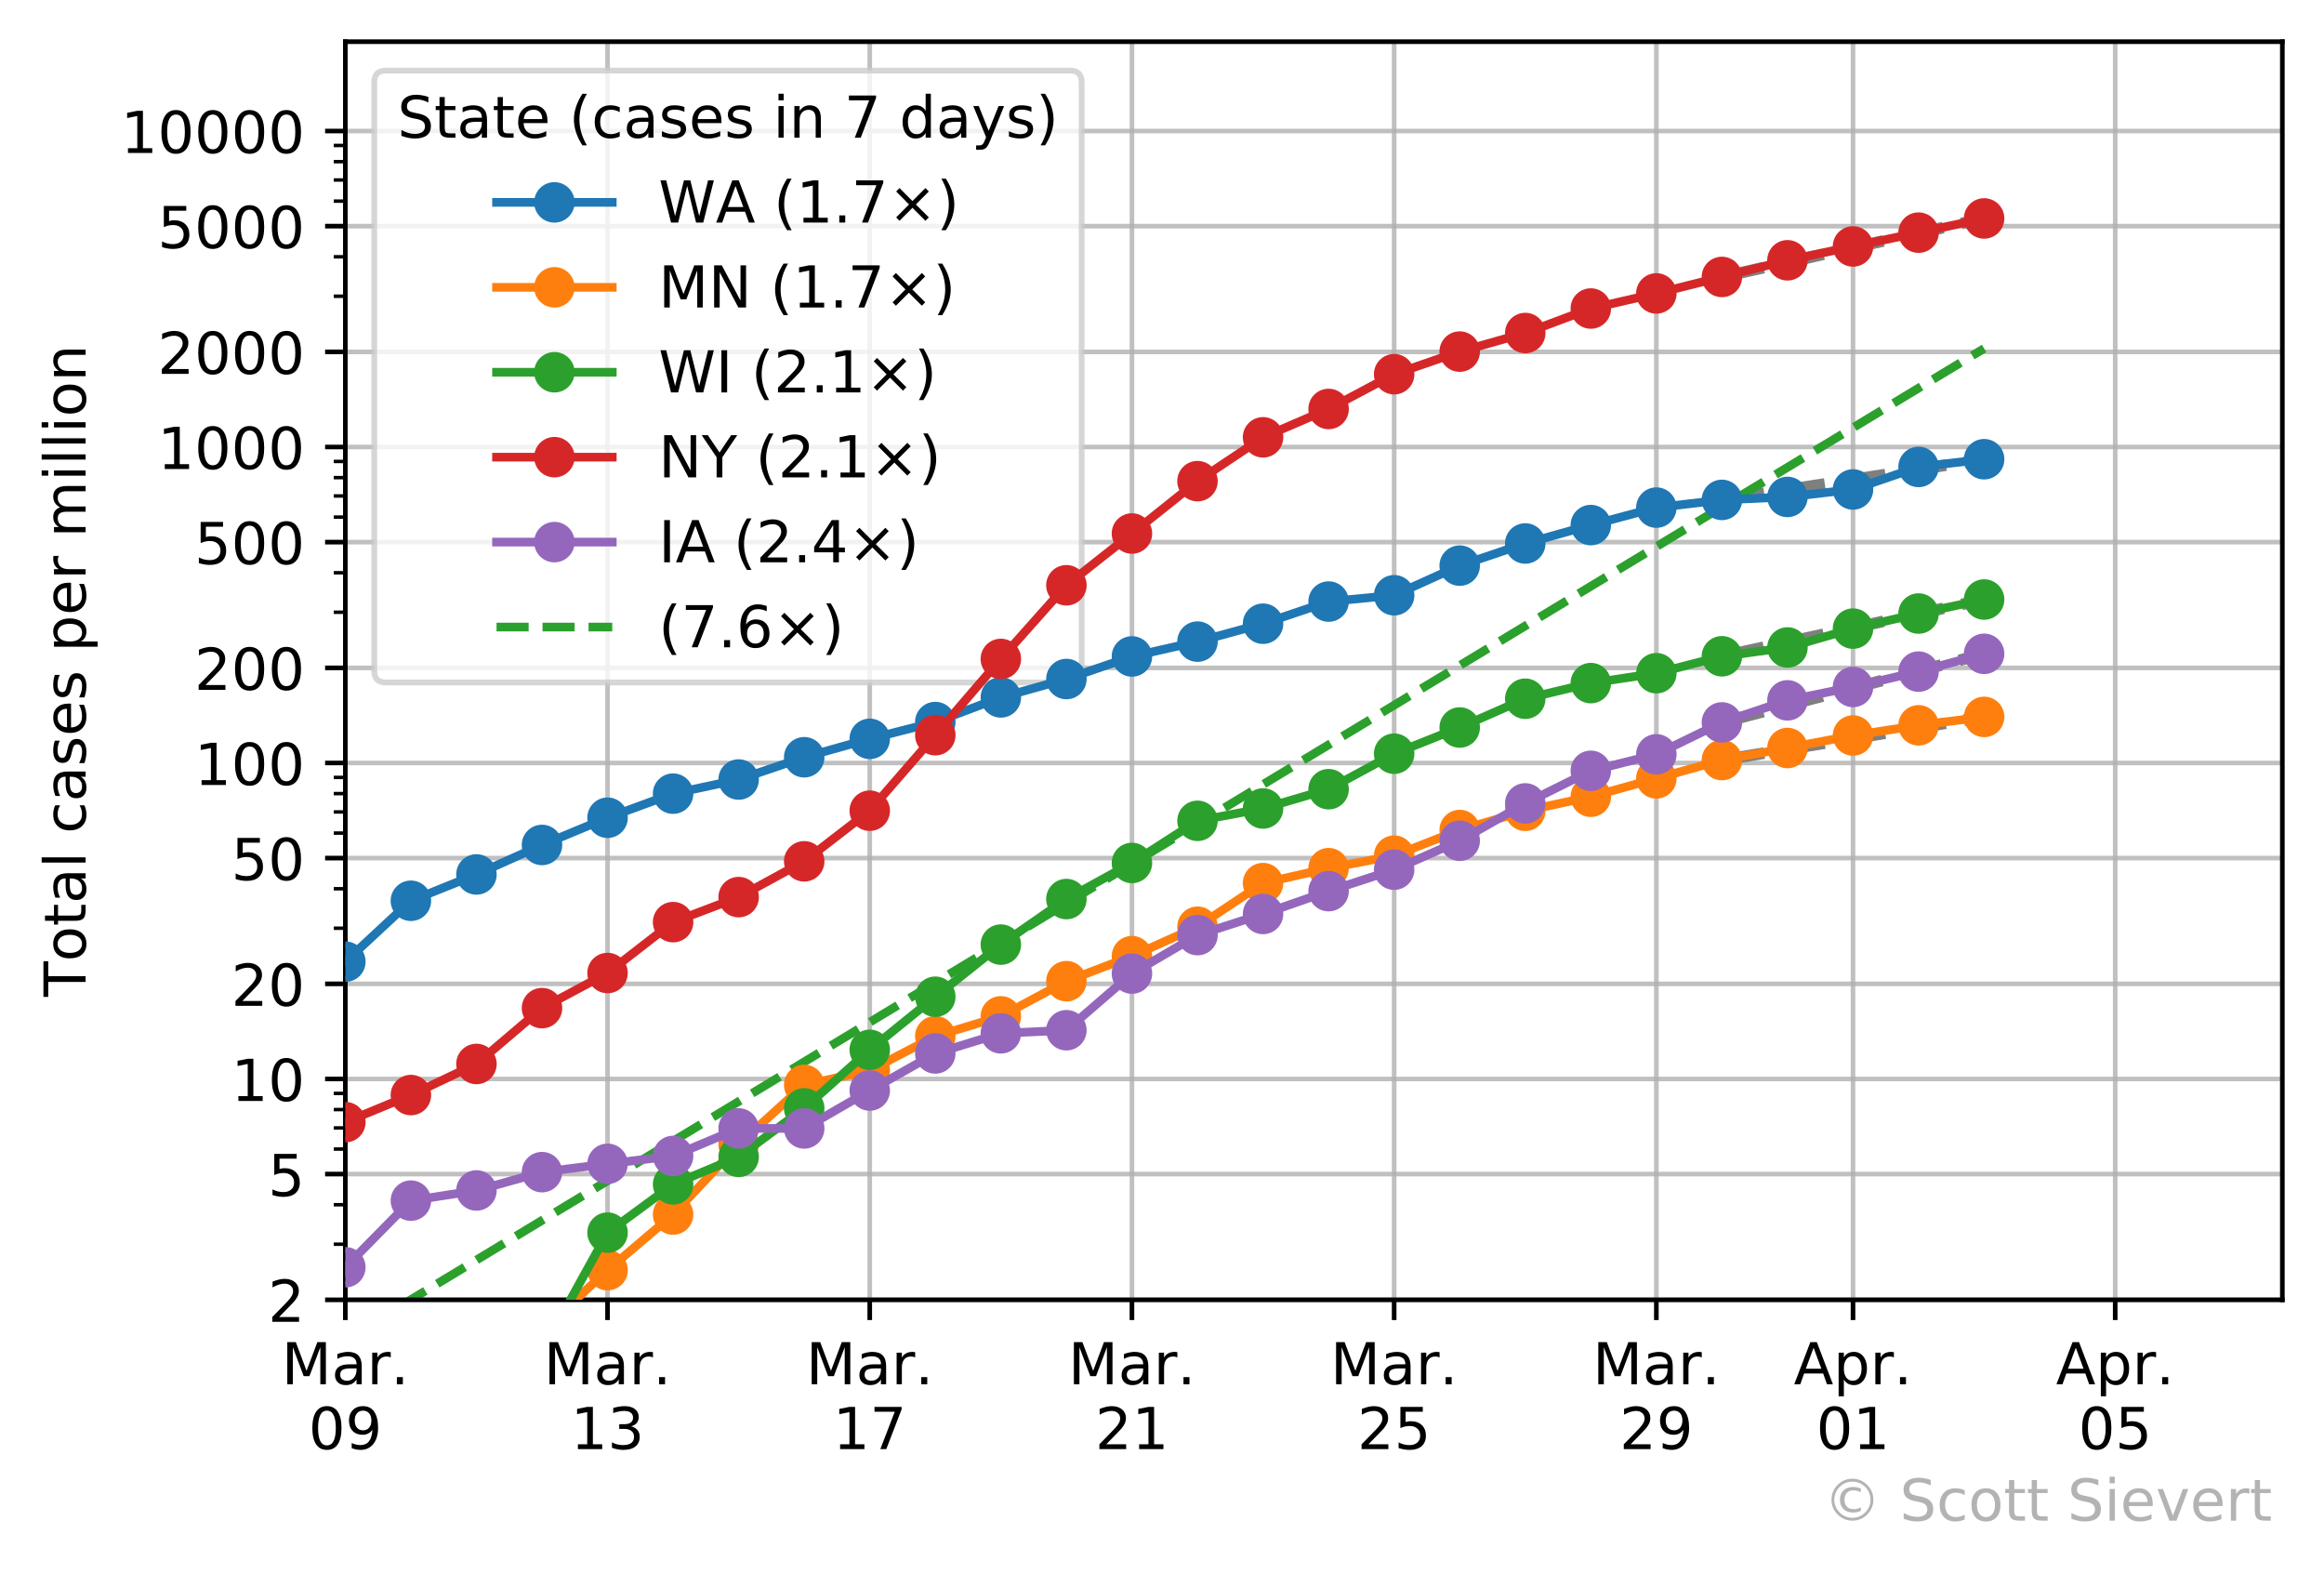 <?xml version="1.0" encoding="utf-8" standalone="no"?>
<!DOCTYPE svg PUBLIC "-//W3C//DTD SVG 1.1//EN"
  "http://www.w3.org/Graphics/SVG/1.1/DTD/svg11.dtd">
<!-- Created with matplotlib (https://matplotlib.org/) -->
<svg height="272.09pt" version="1.1" viewBox="0 0 401.691 272.09" width="401.691pt" xmlns="http://www.w3.org/2000/svg" xmlns:xlink="http://www.w3.org/1999/xlink">
 <defs>
  <style type="text/css">
*{stroke-linecap:butt;stroke-linejoin:round;}
  </style>
 </defs>
 <g id="figure_1">
  <g id="patch_1">
   <path d="M 0 272.09 
L 401.691 272.09 
L 401.691 0 
L 0 0 
z
" style="fill:#ffffff;"/>
  </g>
  <g id="axes_1">
   <g id="patch_2">
    <path d="M 59.691 224.64 
L 394.491 224.64 
L 394.491 7.2 
L 59.691 7.2 
z
" style="fill:#ffffff;"/>
   </g>
   <g id="matplotlib.axis_1">
    <g id="xtick_1">
     <g id="line2d_1">
      <path clip-path="url(#p1fba975ded)" d="M 59.691 224.64 
L 59.691 7.2 
" style="fill:none;stroke:#b0b0b0;stroke-linecap:square;stroke-opacity:0.8;stroke-width:0.8;"/>
     </g>
     <g id="line2d_2">
      <defs>
       <path d="M 0 0 
L 0 3.5 
" id="mf31fbc2cd0" style="stroke:#000000;stroke-width:0.8;"/>
      </defs>
      <g>
       <use style="stroke:#000000;stroke-width:0.8;" x="59.691" xlink:href="#mf31fbc2cd0" y="224.64"/>
      </g>
     </g>
     <g id="text_1">
      <!-- Mar. -->
      <defs>
       <path d="M 9.812 72.906 
L 24.516 72.906 
L 43.109 23.297 
L 61.812 72.906 
L 76.516 72.906 
L 76.516 0 
L 66.891 0 
L 66.891 64.016 
L 48.094 14.016 
L 38.188 14.016 
L 19.391 64.016 
L 19.391 0 
L 9.812 0 
z
" id="DejaVuSans-77"/>
       <path d="M 34.281 27.484 
Q 23.391 27.484 19.188 25 
Q 14.984 22.516 14.984 16.5 
Q 14.984 11.719 18.141 8.906 
Q 21.297 6.109 26.703 6.109 
Q 34.188 6.109 38.703 11.406 
Q 43.219 16.703 43.219 25.484 
L 43.219 27.484 
z
M 52.203 31.203 
L 52.203 0 
L 43.219 0 
L 43.219 8.297 
Q 40.141 3.328 35.547 0.953 
Q 30.953 -1.422 24.312 -1.422 
Q 15.922 -1.422 10.953 3.297 
Q 6 8.016 6 15.922 
Q 6 25.141 12.172 29.828 
Q 18.359 34.516 30.609 34.516 
L 43.219 34.516 
L 43.219 35.406 
Q 43.219 41.609 39.141 45 
Q 35.062 48.391 27.688 48.391 
Q 23 48.391 18.547 47.266 
Q 14.109 46.141 10.016 43.891 
L 10.016 52.203 
Q 14.938 54.109 19.578 55.047 
Q 24.219 56 28.609 56 
Q 40.484 56 46.344 49.844 
Q 52.203 43.703 52.203 31.203 
z
" id="DejaVuSans-97"/>
       <path d="M 41.109 46.297 
Q 39.594 47.172 37.812 47.578 
Q 36.031 48 33.891 48 
Q 26.266 48 22.188 43.047 
Q 18.109 38.094 18.109 28.812 
L 18.109 0 
L 9.078 0 
L 9.078 54.688 
L 18.109 54.688 
L 18.109 46.188 
Q 20.953 51.172 25.484 53.578 
Q 30.031 56 36.531 56 
Q 37.453 56 38.578 55.875 
Q 39.703 55.766 41.062 55.516 
z
" id="DejaVuSans-114"/>
       <path d="M 10.688 12.406 
L 21 12.406 
L 21 0 
L 10.688 0 
z
" id="DejaVuSans-46"/>
      </defs>
      <g transform="translate(48.675 239.238)scale(0.1 -0.1)">
       <use xlink:href="#DejaVuSans-77"/>
       <use x="86.279" xlink:href="#DejaVuSans-97"/>
       <use x="147.559" xlink:href="#DejaVuSans-114"/>
       <use x="188.531" xlink:href="#DejaVuSans-46"/>
      </g>
      <!-- 09 -->
      <defs>
       <path d="M 31.781 66.406 
Q 24.172 66.406 20.328 58.906 
Q 16.5 51.422 16.5 36.375 
Q 16.5 21.391 20.328 13.891 
Q 24.172 6.391 31.781 6.391 
Q 39.453 6.391 43.281 13.891 
Q 47.125 21.391 47.125 36.375 
Q 47.125 51.422 43.281 58.906 
Q 39.453 66.406 31.781 66.406 
z
M 31.781 74.219 
Q 44.047 74.219 50.516 64.516 
Q 56.984 54.828 56.984 36.375 
Q 56.984 17.969 50.516 8.266 
Q 44.047 -1.422 31.781 -1.422 
Q 19.531 -1.422 13.062 8.266 
Q 6.594 17.969 6.594 36.375 
Q 6.594 54.828 13.062 64.516 
Q 19.531 74.219 31.781 74.219 
z
" id="DejaVuSans-48"/>
       <path d="M 10.984 1.516 
L 10.984 10.5 
Q 14.703 8.734 18.5 7.812 
Q 22.312 6.891 25.984 6.891 
Q 35.75 6.891 40.891 13.453 
Q 46.047 20.016 46.781 33.406 
Q 43.953 29.203 39.594 26.953 
Q 35.25 24.703 29.984 24.703 
Q 19.047 24.703 12.672 31.312 
Q 6.297 37.938 6.297 49.422 
Q 6.297 60.641 12.938 67.422 
Q 19.578 74.219 30.609 74.219 
Q 43.266 74.219 49.922 64.516 
Q 56.594 54.828 56.594 36.375 
Q 56.594 19.141 48.406 8.859 
Q 40.234 -1.422 26.422 -1.422 
Q 22.703 -1.422 18.891 -0.688 
Q 15.094 0.047 10.984 1.516 
z
M 30.609 32.422 
Q 37.25 32.422 41.125 36.953 
Q 45.016 41.5 45.016 49.422 
Q 45.016 57.281 41.125 61.844 
Q 37.25 66.406 30.609 66.406 
Q 23.969 66.406 20.094 61.844 
Q 16.219 57.281 16.219 49.422 
Q 16.219 41.5 20.094 36.953 
Q 23.969 32.422 30.609 32.422 
z
" id="DejaVuSans-57"/>
      </defs>
      <g transform="translate(53.328 250.436)scale(0.1 -0.1)">
       <use xlink:href="#DejaVuSans-48"/>
       <use x="63.623" xlink:href="#DejaVuSans-57"/>
      </g>
     </g>
    </g>
    <g id="xtick_2">
     <g id="line2d_3">
      <path clip-path="url(#p1fba975ded)" d="M 105.011 224.64 
L 105.011 7.2 
" style="fill:none;stroke:#b0b0b0;stroke-linecap:square;stroke-opacity:0.8;stroke-width:0.8;"/>
     </g>
     <g id="line2d_4">
      <g>
       <use style="stroke:#000000;stroke-width:0.8;" x="105.011" xlink:href="#mf31fbc2cd0" y="224.64"/>
      </g>
     </g>
     <g id="text_2">
      <!-- Mar. -->
      <g transform="translate(93.995 239.238)scale(0.1 -0.1)">
       <use xlink:href="#DejaVuSans-77"/>
       <use x="86.279" xlink:href="#DejaVuSans-97"/>
       <use x="147.559" xlink:href="#DejaVuSans-114"/>
       <use x="188.531" xlink:href="#DejaVuSans-46"/>
      </g>
      <!-- 13 -->
      <defs>
       <path d="M 12.406 8.297 
L 28.516 8.297 
L 28.516 63.922 
L 10.984 60.406 
L 10.984 69.391 
L 28.422 72.906 
L 38.281 72.906 
L 38.281 8.297 
L 54.391 8.297 
L 54.391 0 
L 12.406 0 
z
" id="DejaVuSans-49"/>
       <path d="M 40.578 39.312 
Q 47.656 37.797 51.625 33 
Q 55.609 28.219 55.609 21.188 
Q 55.609 10.406 48.188 4.484 
Q 40.766 -1.422 27.094 -1.422 
Q 22.516 -1.422 17.656 -0.516 
Q 12.797 0.391 7.625 2.203 
L 7.625 11.719 
Q 11.719 9.328 16.594 8.109 
Q 21.484 6.891 26.812 6.891 
Q 36.078 6.891 40.938 10.547 
Q 45.797 14.203 45.797 21.188 
Q 45.797 27.641 41.281 31.266 
Q 36.766 34.906 28.719 34.906 
L 20.219 34.906 
L 20.219 43.016 
L 29.109 43.016 
Q 36.375 43.016 40.234 45.922 
Q 44.094 48.828 44.094 54.297 
Q 44.094 59.906 40.109 62.906 
Q 36.141 65.922 28.719 65.922 
Q 24.656 65.922 20.016 65.031 
Q 15.375 64.156 9.812 62.312 
L 9.812 71.094 
Q 15.438 72.656 20.344 73.438 
Q 25.25 74.219 29.594 74.219 
Q 40.828 74.219 47.359 69.109 
Q 53.906 64.016 53.906 55.328 
Q 53.906 49.266 50.438 45.094 
Q 46.969 40.922 40.578 39.312 
z
" id="DejaVuSans-51"/>
      </defs>
      <g transform="translate(98.648 250.436)scale(0.1 -0.1)">
       <use xlink:href="#DejaVuSans-49"/>
       <use x="63.623" xlink:href="#DejaVuSans-51"/>
      </g>
     </g>
    </g>
    <g id="xtick_3">
     <g id="line2d_5">
      <path clip-path="url(#p1fba975ded)" d="M 150.331 224.64 
L 150.331 7.2 
" style="fill:none;stroke:#b0b0b0;stroke-linecap:square;stroke-opacity:0.8;stroke-width:0.8;"/>
     </g>
     <g id="line2d_6">
      <g>
       <use style="stroke:#000000;stroke-width:0.8;" x="150.331" xlink:href="#mf31fbc2cd0" y="224.64"/>
      </g>
     </g>
     <g id="text_3">
      <!-- Mar. -->
      <g transform="translate(139.315 239.238)scale(0.1 -0.1)">
       <use xlink:href="#DejaVuSans-77"/>
       <use x="86.279" xlink:href="#DejaVuSans-97"/>
       <use x="147.559" xlink:href="#DejaVuSans-114"/>
       <use x="188.531" xlink:href="#DejaVuSans-46"/>
      </g>
      <!-- 17 -->
      <defs>
       <path d="M 8.203 72.906 
L 55.078 72.906 
L 55.078 68.703 
L 28.609 0 
L 18.312 0 
L 43.219 64.594 
L 8.203 64.594 
z
" id="DejaVuSans-55"/>
      </defs>
      <g transform="translate(143.969 250.436)scale(0.1 -0.1)">
       <use xlink:href="#DejaVuSans-49"/>
       <use x="63.623" xlink:href="#DejaVuSans-55"/>
      </g>
     </g>
    </g>
    <g id="xtick_4">
     <g id="line2d_7">
      <path clip-path="url(#p1fba975ded)" d="M 195.651 224.64 
L 195.651 7.2 
" style="fill:none;stroke:#b0b0b0;stroke-linecap:square;stroke-opacity:0.8;stroke-width:0.8;"/>
     </g>
     <g id="line2d_8">
      <g>
       <use style="stroke:#000000;stroke-width:0.8;" x="195.651" xlink:href="#mf31fbc2cd0" y="224.64"/>
      </g>
     </g>
     <g id="text_4">
      <!-- Mar. -->
      <g transform="translate(184.636 239.238)scale(0.1 -0.1)">
       <use xlink:href="#DejaVuSans-77"/>
       <use x="86.279" xlink:href="#DejaVuSans-97"/>
       <use x="147.559" xlink:href="#DejaVuSans-114"/>
       <use x="188.531" xlink:href="#DejaVuSans-46"/>
      </g>
      <!-- 21 -->
      <defs>
       <path d="M 19.188 8.297 
L 53.609 8.297 
L 53.609 0 
L 7.328 0 
L 7.328 8.297 
Q 12.938 14.109 22.625 23.891 
Q 32.328 33.688 34.812 36.531 
Q 39.547 41.844 41.422 45.531 
Q 43.312 49.219 43.312 52.781 
Q 43.312 58.594 39.234 62.25 
Q 35.156 65.922 28.609 65.922 
Q 23.969 65.922 18.812 64.312 
Q 13.672 62.703 7.812 59.422 
L 7.812 69.391 
Q 13.766 71.781 18.938 73 
Q 24.125 74.219 28.422 74.219 
Q 39.75 74.219 46.484 68.547 
Q 53.219 62.891 53.219 53.422 
Q 53.219 48.922 51.531 44.891 
Q 49.859 40.875 45.406 35.406 
Q 44.188 33.984 37.641 27.219 
Q 31.109 20.453 19.188 8.297 
z
" id="DejaVuSans-50"/>
      </defs>
      <g transform="translate(189.289 250.436)scale(0.1 -0.1)">
       <use xlink:href="#DejaVuSans-50"/>
       <use x="63.623" xlink:href="#DejaVuSans-49"/>
      </g>
     </g>
    </g>
    <g id="xtick_5">
     <g id="line2d_9">
      <path clip-path="url(#p1fba975ded)" d="M 240.972 224.64 
L 240.972 7.2 
" style="fill:none;stroke:#b0b0b0;stroke-linecap:square;stroke-opacity:0.8;stroke-width:0.8;"/>
     </g>
     <g id="line2d_10">
      <g>
       <use style="stroke:#000000;stroke-width:0.8;" x="240.972" xlink:href="#mf31fbc2cd0" y="224.64"/>
      </g>
     </g>
     <g id="text_5">
      <!-- Mar. -->
      <g transform="translate(229.956 239.238)scale(0.1 -0.1)">
       <use xlink:href="#DejaVuSans-77"/>
       <use x="86.279" xlink:href="#DejaVuSans-97"/>
       <use x="147.559" xlink:href="#DejaVuSans-114"/>
       <use x="188.531" xlink:href="#DejaVuSans-46"/>
      </g>
      <!-- 25 -->
      <defs>
       <path d="M 10.797 72.906 
L 49.516 72.906 
L 49.516 64.594 
L 19.828 64.594 
L 19.828 46.734 
Q 21.969 47.469 24.109 47.828 
Q 26.266 48.188 28.422 48.188 
Q 40.625 48.188 47.75 41.5 
Q 54.891 34.812 54.891 23.391 
Q 54.891 11.625 47.562 5.094 
Q 40.234 -1.422 26.906 -1.422 
Q 22.312 -1.422 17.547 -0.641 
Q 12.797 0.141 7.719 1.703 
L 7.719 11.625 
Q 12.109 9.234 16.797 8.062 
Q 21.484 6.891 26.703 6.891 
Q 35.156 6.891 40.078 11.328 
Q 45.016 15.766 45.016 23.391 
Q 45.016 31 40.078 35.438 
Q 35.156 39.891 26.703 39.891 
Q 22.75 39.891 18.812 39.016 
Q 14.891 38.141 10.797 36.281 
z
" id="DejaVuSans-53"/>
      </defs>
      <g transform="translate(234.609 250.436)scale(0.1 -0.1)">
       <use xlink:href="#DejaVuSans-50"/>
       <use x="63.623" xlink:href="#DejaVuSans-53"/>
      </g>
     </g>
    </g>
    <g id="xtick_6">
     <g id="line2d_11">
      <path clip-path="url(#p1fba975ded)" d="M 286.292 224.64 
L 286.292 7.2 
" style="fill:none;stroke:#b0b0b0;stroke-linecap:square;stroke-opacity:0.8;stroke-width:0.8;"/>
     </g>
     <g id="line2d_12">
      <g>
       <use style="stroke:#000000;stroke-width:0.8;" x="286.292" xlink:href="#mf31fbc2cd0" y="224.64"/>
      </g>
     </g>
     <g id="text_6">
      <!-- Mar. -->
      <g transform="translate(275.276 239.238)scale(0.1 -0.1)">
       <use xlink:href="#DejaVuSans-77"/>
       <use x="86.279" xlink:href="#DejaVuSans-97"/>
       <use x="147.559" xlink:href="#DejaVuSans-114"/>
       <use x="188.531" xlink:href="#DejaVuSans-46"/>
      </g>
      <!-- 29 -->
      <g transform="translate(279.929 250.436)scale(0.1 -0.1)">
       <use xlink:href="#DejaVuSans-50"/>
       <use x="63.623" xlink:href="#DejaVuSans-57"/>
      </g>
     </g>
    </g>
    <g id="xtick_7">
     <g id="line2d_13">
      <path clip-path="url(#p1fba975ded)" d="M 320.282 224.64 
L 320.282 7.2 
" style="fill:none;stroke:#b0b0b0;stroke-linecap:square;stroke-opacity:0.8;stroke-width:0.8;"/>
     </g>
     <g id="line2d_14">
      <g>
       <use style="stroke:#000000;stroke-width:0.8;" x="320.282" xlink:href="#mf31fbc2cd0" y="224.64"/>
      </g>
     </g>
     <g id="text_7">
      <!-- Apr. -->
      <defs>
       <path d="M 34.188 63.188 
L 20.797 26.906 
L 47.609 26.906 
z
M 28.609 72.906 
L 39.797 72.906 
L 67.578 0 
L 57.328 0 
L 50.688 18.703 
L 17.828 18.703 
L 11.188 0 
L 0.781 0 
z
" id="DejaVuSans-65"/>
       <path d="M 18.109 8.203 
L 18.109 -20.797 
L 9.078 -20.797 
L 9.078 54.688 
L 18.109 54.688 
L 18.109 46.391 
Q 20.953 51.266 25.266 53.625 
Q 29.594 56 35.594 56 
Q 45.562 56 51.781 48.094 
Q 58.016 40.188 58.016 27.297 
Q 58.016 14.406 51.781 6.484 
Q 45.562 -1.422 35.594 -1.422 
Q 29.594 -1.422 25.266 0.953 
Q 20.953 3.328 18.109 8.203 
z
M 48.688 27.297 
Q 48.688 37.203 44.609 42.844 
Q 40.531 48.484 33.406 48.484 
Q 26.266 48.484 22.188 42.844 
Q 18.109 37.203 18.109 27.297 
Q 18.109 17.391 22.188 11.75 
Q 26.266 6.109 33.406 6.109 
Q 40.531 6.109 44.609 11.75 
Q 48.688 17.391 48.688 27.297 
z
" id="DejaVuSans-112"/>
      </defs>
      <g transform="translate(310.05 239.238)scale(0.1 -0.1)">
       <use xlink:href="#DejaVuSans-65"/>
       <use x="68.408" xlink:href="#DejaVuSans-112"/>
       <use x="131.885" xlink:href="#DejaVuSans-114"/>
       <use x="172.857" xlink:href="#DejaVuSans-46"/>
      </g>
      <!-- 01 -->
      <g transform="translate(313.919 250.436)scale(0.1 -0.1)">
       <use xlink:href="#DejaVuSans-48"/>
       <use x="63.623" xlink:href="#DejaVuSans-49"/>
      </g>
     </g>
    </g>
    <g id="xtick_8">
     <g id="line2d_15">
      <path clip-path="url(#p1fba975ded)" d="M 365.602 224.64 
L 365.602 7.2 
" style="fill:none;stroke:#b0b0b0;stroke-linecap:square;stroke-opacity:0.8;stroke-width:0.8;"/>
     </g>
     <g id="line2d_16">
      <g>
       <use style="stroke:#000000;stroke-width:0.8;" x="365.602" xlink:href="#mf31fbc2cd0" y="224.64"/>
      </g>
     </g>
     <g id="text_8">
      <!-- Apr. -->
      <g transform="translate(355.37 239.238)scale(0.1 -0.1)">
       <use xlink:href="#DejaVuSans-65"/>
       <use x="68.408" xlink:href="#DejaVuSans-112"/>
       <use x="131.885" xlink:href="#DejaVuSans-114"/>
       <use x="172.857" xlink:href="#DejaVuSans-46"/>
      </g>
      <!-- 05 -->
      <g transform="translate(359.24 250.436)scale(0.1 -0.1)">
       <use xlink:href="#DejaVuSans-48"/>
       <use x="63.623" xlink:href="#DejaVuSans-53"/>
      </g>
     </g>
    </g>
   </g>
   <g id="matplotlib.axis_2">
    <g id="ytick_1">
     <g id="line2d_17">
      <path clip-path="url(#p1fba975ded)" d="M 59.691 224.64 
L 394.491 224.64 
" style="fill:none;stroke:#b0b0b0;stroke-linecap:square;stroke-opacity:0.8;stroke-width:0.8;"/>
     </g>
     <g id="line2d_18">
      <defs>
       <path d="M 0 0 
L -3.5 0 
" id="m6055d48758" style="stroke:#000000;stroke-width:0.8;"/>
      </defs>
      <g>
       <use style="stroke:#000000;stroke-width:0.8;" x="59.691" xlink:href="#m6055d48758" y="224.64"/>
      </g>
     </g>
     <g id="text_9">
      <!-- 2 -->
      <g transform="translate(46.328 228.439)scale(0.1 -0.1)">
       <use xlink:href="#DejaVuSans-50"/>
      </g>
     </g>
    </g>
    <g id="ytick_2">
     <g id="line2d_19">
      <path clip-path="url(#p1fba975ded)" d="M 59.691 202.909 
L 394.491 202.909 
" style="fill:none;stroke:#b0b0b0;stroke-linecap:square;stroke-opacity:0.8;stroke-width:0.8;"/>
     </g>
     <g id="line2d_20">
      <g>
       <use style="stroke:#000000;stroke-width:0.8;" x="59.691" xlink:href="#m6055d48758" y="202.909"/>
      </g>
     </g>
     <g id="text_10">
      <!-- 5 -->
      <g transform="translate(46.328 206.708)scale(0.1 -0.1)">
       <use xlink:href="#DejaVuSans-53"/>
      </g>
     </g>
    </g>
    <g id="ytick_3">
     <g id="line2d_21">
      <path clip-path="url(#p1fba975ded)" d="M 59.691 186.47 
L 394.491 186.47 
" style="fill:none;stroke:#b0b0b0;stroke-linecap:square;stroke-opacity:0.8;stroke-width:0.8;"/>
     </g>
     <g id="line2d_22">
      <g>
       <use style="stroke:#000000;stroke-width:0.8;" x="59.691" xlink:href="#m6055d48758" y="186.47"/>
      </g>
     </g>
     <g id="text_11">
      <!-- 10 -->
      <g transform="translate(39.966 190.269)scale(0.1 -0.1)">
       <use xlink:href="#DejaVuSans-49"/>
       <use x="63.623" xlink:href="#DejaVuSans-48"/>
      </g>
     </g>
    </g>
    <g id="ytick_4">
     <g id="line2d_23">
      <path clip-path="url(#p1fba975ded)" d="M 59.691 170.031 
L 394.491 170.031 
" style="fill:none;stroke:#b0b0b0;stroke-linecap:square;stroke-opacity:0.8;stroke-width:0.8;"/>
     </g>
     <g id="line2d_24">
      <g>
       <use style="stroke:#000000;stroke-width:0.8;" x="59.691" xlink:href="#m6055d48758" y="170.031"/>
      </g>
     </g>
     <g id="text_12">
      <!-- 20 -->
      <g transform="translate(39.966 173.83)scale(0.1 -0.1)">
       <use xlink:href="#DejaVuSans-50"/>
       <use x="63.623" xlink:href="#DejaVuSans-48"/>
      </g>
     </g>
    </g>
    <g id="ytick_5">
     <g id="line2d_25">
      <path clip-path="url(#p1fba975ded)" d="M 59.691 148.3 
L 394.491 148.3 
" style="fill:none;stroke:#b0b0b0;stroke-linecap:square;stroke-opacity:0.8;stroke-width:0.8;"/>
     </g>
     <g id="line2d_26">
      <g>
       <use style="stroke:#000000;stroke-width:0.8;" x="59.691" xlink:href="#m6055d48758" y="148.3"/>
      </g>
     </g>
     <g id="text_13">
      <!-- 50 -->
      <g transform="translate(39.966 152.099)scale(0.1 -0.1)">
       <use xlink:href="#DejaVuSans-53"/>
       <use x="63.623" xlink:href="#DejaVuSans-48"/>
      </g>
     </g>
    </g>
    <g id="ytick_6">
     <g id="line2d_27">
      <path clip-path="url(#p1fba975ded)" d="M 59.691 131.861 
L 394.491 131.861 
" style="fill:none;stroke:#b0b0b0;stroke-linecap:square;stroke-opacity:0.8;stroke-width:0.8;"/>
     </g>
     <g id="line2d_28">
      <g>
       <use style="stroke:#000000;stroke-width:0.8;" x="59.691" xlink:href="#m6055d48758" y="131.861"/>
      </g>
     </g>
     <g id="text_14">
      <!-- 100 -->
      <g transform="translate(33.603 135.66)scale(0.1 -0.1)">
       <use xlink:href="#DejaVuSans-49"/>
       <use x="63.623" xlink:href="#DejaVuSans-48"/>
       <use x="127.246" xlink:href="#DejaVuSans-48"/>
      </g>
     </g>
    </g>
    <g id="ytick_7">
     <g id="line2d_29">
      <path clip-path="url(#p1fba975ded)" d="M 59.691 115.422 
L 394.491 115.422 
" style="fill:none;stroke:#b0b0b0;stroke-linecap:square;stroke-opacity:0.8;stroke-width:0.8;"/>
     </g>
     <g id="line2d_30">
      <g>
       <use style="stroke:#000000;stroke-width:0.8;" x="59.691" xlink:href="#m6055d48758" y="115.422"/>
      </g>
     </g>
     <g id="text_15">
      <!-- 200 -->
      <g transform="translate(33.603 119.221)scale(0.1 -0.1)">
       <use xlink:href="#DejaVuSans-50"/>
       <use x="63.623" xlink:href="#DejaVuSans-48"/>
       <use x="127.246" xlink:href="#DejaVuSans-48"/>
      </g>
     </g>
    </g>
    <g id="ytick_8">
     <g id="line2d_31">
      <path clip-path="url(#p1fba975ded)" d="M 59.691 93.691 
L 394.491 93.691 
" style="fill:none;stroke:#b0b0b0;stroke-linecap:square;stroke-opacity:0.8;stroke-width:0.8;"/>
     </g>
     <g id="line2d_32">
      <g>
       <use style="stroke:#000000;stroke-width:0.8;" x="59.691" xlink:href="#m6055d48758" y="93.691"/>
      </g>
     </g>
     <g id="text_16">
      <!-- 500 -->
      <g transform="translate(33.603 97.49)scale(0.1 -0.1)">
       <use xlink:href="#DejaVuSans-53"/>
       <use x="63.623" xlink:href="#DejaVuSans-48"/>
       <use x="127.246" xlink:href="#DejaVuSans-48"/>
      </g>
     </g>
    </g>
    <g id="ytick_9">
     <g id="line2d_33">
      <path clip-path="url(#p1fba975ded)" d="M 59.691 77.252 
L 394.491 77.252 
" style="fill:none;stroke:#b0b0b0;stroke-linecap:square;stroke-opacity:0.8;stroke-width:0.8;"/>
     </g>
     <g id="line2d_34">
      <g>
       <use style="stroke:#000000;stroke-width:0.8;" x="59.691" xlink:href="#m6055d48758" y="77.252"/>
      </g>
     </g>
     <g id="text_17">
      <!-- 1000 -->
      <g transform="translate(27.241 81.051)scale(0.1 -0.1)">
       <use xlink:href="#DejaVuSans-49"/>
       <use x="63.623" xlink:href="#DejaVuSans-48"/>
       <use x="127.246" xlink:href="#DejaVuSans-48"/>
       <use x="190.869" xlink:href="#DejaVuSans-48"/>
      </g>
     </g>
    </g>
    <g id="ytick_10">
     <g id="line2d_35">
      <path clip-path="url(#p1fba975ded)" d="M 59.691 60.813 
L 394.491 60.813 
" style="fill:none;stroke:#b0b0b0;stroke-linecap:square;stroke-opacity:0.8;stroke-width:0.8;"/>
     </g>
     <g id="line2d_36">
      <g>
       <use style="stroke:#000000;stroke-width:0.8;" x="59.691" xlink:href="#m6055d48758" y="60.813"/>
      </g>
     </g>
     <g id="text_18">
      <!-- 2000 -->
      <g transform="translate(27.241 64.612)scale(0.1 -0.1)">
       <use xlink:href="#DejaVuSans-50"/>
       <use x="63.623" xlink:href="#DejaVuSans-48"/>
       <use x="127.246" xlink:href="#DejaVuSans-48"/>
       <use x="190.869" xlink:href="#DejaVuSans-48"/>
      </g>
     </g>
    </g>
    <g id="ytick_11">
     <g id="line2d_37">
      <path clip-path="url(#p1fba975ded)" d="M 59.691 39.082 
L 394.491 39.082 
" style="fill:none;stroke:#b0b0b0;stroke-linecap:square;stroke-opacity:0.8;stroke-width:0.8;"/>
     </g>
     <g id="line2d_38">
      <g>
       <use style="stroke:#000000;stroke-width:0.8;" x="59.691" xlink:href="#m6055d48758" y="39.082"/>
      </g>
     </g>
     <g id="text_19">
      <!-- 5000 -->
      <g transform="translate(27.241 42.881)scale(0.1 -0.1)">
       <use xlink:href="#DejaVuSans-53"/>
       <use x="63.623" xlink:href="#DejaVuSans-48"/>
       <use x="127.246" xlink:href="#DejaVuSans-48"/>
       <use x="190.869" xlink:href="#DejaVuSans-48"/>
      </g>
     </g>
    </g>
    <g id="ytick_12">
     <g id="line2d_39">
      <path clip-path="url(#p1fba975ded)" d="M 59.691 22.643 
L 394.491 22.643 
" style="fill:none;stroke:#b0b0b0;stroke-linecap:square;stroke-opacity:0.8;stroke-width:0.8;"/>
     </g>
     <g id="line2d_40">
      <g>
       <use style="stroke:#000000;stroke-width:0.8;" x="59.691" xlink:href="#m6055d48758" y="22.643"/>
      </g>
     </g>
     <g id="text_20">
      <!-- 10000 -->
      <g transform="translate(20.878 26.442)scale(0.1 -0.1)">
       <use xlink:href="#DejaVuSans-49"/>
       <use x="63.623" xlink:href="#DejaVuSans-48"/>
       <use x="127.246" xlink:href="#DejaVuSans-48"/>
       <use x="190.869" xlink:href="#DejaVuSans-48"/>
       <use x="254.492" xlink:href="#DejaVuSans-48"/>
      </g>
     </g>
    </g>
    <g id="ytick_13">
     <g id="line2d_41">
      <defs>
       <path d="M 0 0 
L -2 0 
" id="ma1d0f6ae8d" style="stroke:#000000;stroke-width:0.6;"/>
      </defs>
      <g>
       <use style="stroke:#000000;stroke-width:0.6;" x="59.691" xlink:href="#ma1d0f6ae8d" y="215.024"/>
      </g>
     </g>
    </g>
    <g id="ytick_14">
     <g id="line2d_42">
      <g>
       <use style="stroke:#000000;stroke-width:0.6;" x="59.691" xlink:href="#ma1d0f6ae8d" y="208.201"/>
      </g>
     </g>
    </g>
    <g id="ytick_15">
     <g id="line2d_43">
      <g>
       <use style="stroke:#000000;stroke-width:0.6;" x="59.691" xlink:href="#ma1d0f6ae8d" y="198.585"/>
      </g>
     </g>
    </g>
    <g id="ytick_16">
     <g id="line2d_44">
      <g>
       <use style="stroke:#000000;stroke-width:0.6;" x="59.691" xlink:href="#ma1d0f6ae8d" y="194.929"/>
      </g>
     </g>
    </g>
    <g id="ytick_17">
     <g id="line2d_45">
      <g>
       <use style="stroke:#000000;stroke-width:0.6;" x="59.691" xlink:href="#ma1d0f6ae8d" y="191.762"/>
      </g>
     </g>
    </g>
    <g id="ytick_18">
     <g id="line2d_46">
      <g>
       <use style="stroke:#000000;stroke-width:0.6;" x="59.691" xlink:href="#ma1d0f6ae8d" y="188.969"/>
      </g>
     </g>
    </g>
    <g id="ytick_19">
     <g id="line2d_47">
      <g>
       <use style="stroke:#000000;stroke-width:0.6;" x="59.691" xlink:href="#ma1d0f6ae8d" y="160.415"/>
      </g>
     </g>
    </g>
    <g id="ytick_20">
     <g id="line2d_48">
      <g>
       <use style="stroke:#000000;stroke-width:0.6;" x="59.691" xlink:href="#ma1d0f6ae8d" y="153.592"/>
      </g>
     </g>
    </g>
    <g id="ytick_21">
     <g id="line2d_49">
      <g>
       <use style="stroke:#000000;stroke-width:0.6;" x="59.691" xlink:href="#ma1d0f6ae8d" y="143.976"/>
      </g>
     </g>
    </g>
    <g id="ytick_22">
     <g id="line2d_50">
      <g>
       <use style="stroke:#000000;stroke-width:0.6;" x="59.691" xlink:href="#ma1d0f6ae8d" y="140.32"/>
      </g>
     </g>
    </g>
    <g id="ytick_23">
     <g id="line2d_51">
      <g>
       <use style="stroke:#000000;stroke-width:0.6;" x="59.691" xlink:href="#ma1d0f6ae8d" y="137.153"/>
      </g>
     </g>
    </g>
    <g id="ytick_24">
     <g id="line2d_52">
      <g>
       <use style="stroke:#000000;stroke-width:0.6;" x="59.691" xlink:href="#ma1d0f6ae8d" y="134.36"/>
      </g>
     </g>
    </g>
    <g id="ytick_25">
     <g id="line2d_53">
      <g>
       <use style="stroke:#000000;stroke-width:0.6;" x="59.691" xlink:href="#ma1d0f6ae8d" y="105.806"/>
      </g>
     </g>
    </g>
    <g id="ytick_26">
     <g id="line2d_54">
      <g>
       <use style="stroke:#000000;stroke-width:0.6;" x="59.691" xlink:href="#ma1d0f6ae8d" y="98.983"/>
      </g>
     </g>
    </g>
    <g id="ytick_27">
     <g id="line2d_55">
      <g>
       <use style="stroke:#000000;stroke-width:0.6;" x="59.691" xlink:href="#ma1d0f6ae8d" y="89.367"/>
      </g>
     </g>
    </g>
    <g id="ytick_28">
     <g id="line2d_56">
      <g>
       <use style="stroke:#000000;stroke-width:0.6;" x="59.691" xlink:href="#ma1d0f6ae8d" y="85.711"/>
      </g>
     </g>
    </g>
    <g id="ytick_29">
     <g id="line2d_57">
      <g>
       <use style="stroke:#000000;stroke-width:0.6;" x="59.691" xlink:href="#ma1d0f6ae8d" y="82.544"/>
      </g>
     </g>
    </g>
    <g id="ytick_30">
     <g id="line2d_58">
      <g>
       <use style="stroke:#000000;stroke-width:0.6;" x="59.691" xlink:href="#ma1d0f6ae8d" y="79.751"/>
      </g>
     </g>
    </g>
    <g id="ytick_31">
     <g id="line2d_59">
      <g>
       <use style="stroke:#000000;stroke-width:0.6;" x="59.691" xlink:href="#ma1d0f6ae8d" y="51.197"/>
      </g>
     </g>
    </g>
    <g id="ytick_32">
     <g id="line2d_60">
      <g>
       <use style="stroke:#000000;stroke-width:0.6;" x="59.691" xlink:href="#ma1d0f6ae8d" y="44.374"/>
      </g>
     </g>
    </g>
    <g id="ytick_33">
     <g id="line2d_61">
      <g>
       <use style="stroke:#000000;stroke-width:0.6;" x="59.691" xlink:href="#ma1d0f6ae8d" y="34.758"/>
      </g>
     </g>
    </g>
    <g id="ytick_34">
     <g id="line2d_62">
      <g>
       <use style="stroke:#000000;stroke-width:0.6;" x="59.691" xlink:href="#ma1d0f6ae8d" y="31.102"/>
      </g>
     </g>
    </g>
    <g id="ytick_35">
     <g id="line2d_63">
      <g>
       <use style="stroke:#000000;stroke-width:0.6;" x="59.691" xlink:href="#ma1d0f6ae8d" y="27.935"/>
      </g>
     </g>
    </g>
    <g id="ytick_36">
     <g id="line2d_64">
      <g>
       <use style="stroke:#000000;stroke-width:0.6;" x="59.691" xlink:href="#ma1d0f6ae8d" y="25.142"/>
      </g>
     </g>
    </g>
    <g id="text_21">
     <!-- Total cases per million -->
     <defs>
      <path d="M -0.297 72.906 
L 61.375 72.906 
L 61.375 64.594 
L 35.5 64.594 
L 35.5 0 
L 25.594 0 
L 25.594 64.594 
L -0.297 64.594 
z
" id="DejaVuSans-84"/>
      <path d="M 30.609 48.391 
Q 23.391 48.391 19.188 42.75 
Q 14.984 37.109 14.984 27.297 
Q 14.984 17.484 19.156 11.844 
Q 23.344 6.203 30.609 6.203 
Q 37.797 6.203 41.984 11.859 
Q 46.188 17.531 46.188 27.297 
Q 46.188 37.016 41.984 42.703 
Q 37.797 48.391 30.609 48.391 
z
M 30.609 56 
Q 42.328 56 49.016 48.375 
Q 55.719 40.766 55.719 27.297 
Q 55.719 13.875 49.016 6.219 
Q 42.328 -1.422 30.609 -1.422 
Q 18.844 -1.422 12.172 6.219 
Q 5.516 13.875 5.516 27.297 
Q 5.516 40.766 12.172 48.375 
Q 18.844 56 30.609 56 
z
" id="DejaVuSans-111"/>
      <path d="M 18.312 70.219 
L 18.312 54.688 
L 36.812 54.688 
L 36.812 47.703 
L 18.312 47.703 
L 18.312 18.016 
Q 18.312 11.328 20.141 9.422 
Q 21.969 7.516 27.594 7.516 
L 36.812 7.516 
L 36.812 0 
L 27.594 0 
Q 17.188 0 13.234 3.875 
Q 9.281 7.766 9.281 18.016 
L 9.281 47.703 
L 2.688 47.703 
L 2.688 54.688 
L 9.281 54.688 
L 9.281 70.219 
z
" id="DejaVuSans-116"/>
      <path d="M 9.422 75.984 
L 18.406 75.984 
L 18.406 0 
L 9.422 0 
z
" id="DejaVuSans-108"/>
      <path id="DejaVuSans-32"/>
      <path d="M 48.781 52.594 
L 48.781 44.188 
Q 44.969 46.297 41.141 47.344 
Q 37.312 48.391 33.406 48.391 
Q 24.656 48.391 19.812 42.844 
Q 14.984 37.312 14.984 27.297 
Q 14.984 17.281 19.812 11.734 
Q 24.656 6.203 33.406 6.203 
Q 37.312 6.203 41.141 7.25 
Q 44.969 8.297 48.781 10.406 
L 48.781 2.094 
Q 45.016 0.344 40.984 -0.531 
Q 36.969 -1.422 32.422 -1.422 
Q 20.062 -1.422 12.781 6.344 
Q 5.516 14.109 5.516 27.297 
Q 5.516 40.672 12.859 48.328 
Q 20.219 56 33.016 56 
Q 37.156 56 41.109 55.141 
Q 45.062 54.297 48.781 52.594 
z
" id="DejaVuSans-99"/>
      <path d="M 44.281 53.078 
L 44.281 44.578 
Q 40.484 46.531 36.375 47.5 
Q 32.281 48.484 27.875 48.484 
Q 21.188 48.484 17.844 46.438 
Q 14.5 44.391 14.5 40.281 
Q 14.5 37.156 16.891 35.375 
Q 19.281 33.594 26.516 31.984 
L 29.594 31.297 
Q 39.156 29.25 43.188 25.516 
Q 47.219 21.781 47.219 15.094 
Q 47.219 7.469 41.188 3.016 
Q 35.156 -1.422 24.609 -1.422 
Q 20.219 -1.422 15.453 -0.562 
Q 10.688 0.297 5.422 2 
L 5.422 11.281 
Q 10.406 8.688 15.234 7.391 
Q 20.062 6.109 24.812 6.109 
Q 31.156 6.109 34.562 8.281 
Q 37.984 10.453 37.984 14.406 
Q 37.984 18.062 35.516 20.016 
Q 33.062 21.969 24.703 23.781 
L 21.578 24.516 
Q 13.234 26.266 9.516 29.906 
Q 5.812 33.547 5.812 39.891 
Q 5.812 47.609 11.281 51.797 
Q 16.75 56 26.812 56 
Q 31.781 56 36.172 55.266 
Q 40.578 54.547 44.281 53.078 
z
" id="DejaVuSans-115"/>
      <path d="M 56.203 29.594 
L 56.203 25.203 
L 14.891 25.203 
Q 15.484 15.922 20.484 11.062 
Q 25.484 6.203 34.422 6.203 
Q 39.594 6.203 44.453 7.469 
Q 49.312 8.734 54.109 11.281 
L 54.109 2.781 
Q 49.266 0.734 44.188 -0.344 
Q 39.109 -1.422 33.891 -1.422 
Q 20.797 -1.422 13.156 6.188 
Q 5.516 13.812 5.516 26.812 
Q 5.516 40.234 12.766 48.109 
Q 20.016 56 32.328 56 
Q 43.359 56 49.781 48.891 
Q 56.203 41.797 56.203 29.594 
z
M 47.219 32.234 
Q 47.125 39.594 43.094 43.984 
Q 39.062 48.391 32.422 48.391 
Q 24.906 48.391 20.391 44.141 
Q 15.875 39.891 15.188 32.172 
z
" id="DejaVuSans-101"/>
      <path d="M 52 44.188 
Q 55.375 50.25 60.062 53.125 
Q 64.75 56 71.094 56 
Q 79.641 56 84.281 50.016 
Q 88.922 44.047 88.922 33.016 
L 88.922 0 
L 79.891 0 
L 79.891 32.719 
Q 79.891 40.578 77.094 44.375 
Q 74.312 48.188 68.609 48.188 
Q 61.625 48.188 57.562 43.547 
Q 53.516 38.922 53.516 30.906 
L 53.516 0 
L 44.484 0 
L 44.484 32.719 
Q 44.484 40.625 41.703 44.406 
Q 38.922 48.188 33.109 48.188 
Q 26.219 48.188 22.156 43.531 
Q 18.109 38.875 18.109 30.906 
L 18.109 0 
L 9.078 0 
L 9.078 54.688 
L 18.109 54.688 
L 18.109 46.188 
Q 21.188 51.219 25.484 53.609 
Q 29.781 56 35.688 56 
Q 41.656 56 45.828 52.969 
Q 50 49.953 52 44.188 
z
" id="DejaVuSans-109"/>
      <path d="M 9.422 54.688 
L 18.406 54.688 
L 18.406 0 
L 9.422 0 
z
M 9.422 75.984 
L 18.406 75.984 
L 18.406 64.594 
L 9.422 64.594 
z
" id="DejaVuSans-105"/>
      <path d="M 54.891 33.016 
L 54.891 0 
L 45.906 0 
L 45.906 32.719 
Q 45.906 40.484 42.875 44.328 
Q 39.844 48.188 33.797 48.188 
Q 26.516 48.188 22.312 43.547 
Q 18.109 38.922 18.109 30.906 
L 18.109 0 
L 9.078 0 
L 9.078 54.688 
L 18.109 54.688 
L 18.109 46.188 
Q 21.344 51.125 25.703 53.562 
Q 30.078 56 35.797 56 
Q 45.219 56 50.047 50.172 
Q 54.891 44.344 54.891 33.016 
z
" id="DejaVuSans-110"/>
     </defs>
     <g transform="translate(14.798 172.261)rotate(-90)scale(0.1 -0.1)">
      <use xlink:href="#DejaVuSans-84"/>
      <use x="60.818" xlink:href="#DejaVuSans-111"/>
      <use x="122" xlink:href="#DejaVuSans-116"/>
      <use x="161.209" xlink:href="#DejaVuSans-97"/>
      <use x="222.488" xlink:href="#DejaVuSans-108"/>
      <use x="250.271" xlink:href="#DejaVuSans-32"/>
      <use x="282.059" xlink:href="#DejaVuSans-99"/>
      <use x="337.039" xlink:href="#DejaVuSans-97"/>
      <use x="398.318" xlink:href="#DejaVuSans-115"/>
      <use x="450.418" xlink:href="#DejaVuSans-101"/>
      <use x="511.941" xlink:href="#DejaVuSans-115"/>
      <use x="564.041" xlink:href="#DejaVuSans-32"/>
      <use x="595.828" xlink:href="#DejaVuSans-112"/>
      <use x="659.305" xlink:href="#DejaVuSans-101"/>
      <use x="720.828" xlink:href="#DejaVuSans-114"/>
      <use x="761.941" xlink:href="#DejaVuSans-32"/>
      <use x="793.729" xlink:href="#DejaVuSans-109"/>
      <use x="891.141" xlink:href="#DejaVuSans-105"/>
      <use x="918.924" xlink:href="#DejaVuSans-108"/>
      <use x="946.707" xlink:href="#DejaVuSans-108"/>
      <use x="974.49" xlink:href="#DejaVuSans-105"/>
      <use x="1002.273" xlink:href="#DejaVuSans-111"/>
      <use x="1063.455" xlink:href="#DejaVuSans-110"/>
     </g>
    </g>
   </g>
   <g id="line2d_65">
    <path clip-path="url(#p1fba975ded)" d="M 297.622 86.395 
L 308.952 84.637 
L 320.282 82.879 
L 331.612 81.122 
L 342.942 79.364 
" style="fill:none;stroke:#7f7f7f;stroke-dasharray:7.4,3.2;stroke-dashoffset:0;stroke-width:2;"/>
   </g>
   <g id="line2d_66">
    <path clip-path="url(#p1fba975ded)" d="M 297.622 131.36 
L 308.952 129.495 
L 320.282 127.629 
L 331.612 125.763 
L 342.942 123.898 
" style="fill:none;stroke:#7f7f7f;stroke-dasharray:7.4,3.2;stroke-dashoffset:0;stroke-width:2;"/>
   </g>
   <g id="line2d_67">
    <path clip-path="url(#p1fba975ded)" d="M 297.622 113.421 
L 308.952 110.969 
L 320.282 108.517 
L 331.612 106.065 
L 342.942 103.612 
" style="fill:none;stroke:#7f7f7f;stroke-dasharray:7.4,3.2;stroke-dashoffset:0;stroke-width:2;"/>
   </g>
   <g id="line2d_68">
    <path clip-path="url(#p1fba975ded)" d="M 297.622 47.861 
L 308.952 45.335 
L 320.282 42.808 
L 331.612 40.281 
L 342.942 37.754 
" style="fill:none;stroke:#7f7f7f;stroke-dasharray:7.4,3.2;stroke-dashoffset:0;stroke-width:2;"/>
   </g>
   <g id="line2d_69">
    <path clip-path="url(#p1fba975ded)" d="M 297.622 124.852 
L 308.952 121.888 
L 320.282 118.923 
L 331.612 115.959 
L 342.942 112.995 
" style="fill:none;stroke:#7f7f7f;stroke-dasharray:7.4,3.2;stroke-dashoffset:0;stroke-width:2;"/>
   </g>
   <g id="line2d_70">
    <path clip-path="url(#p1fba975ded)" d="M 48.361 238.312 
L 59.691 231.463 
L 71.021 224.613 
L 82.351 217.764 
L 93.681 210.914 
L 105.011 204.065 
L 116.341 197.215 
L 127.671 190.365 
L 139.001 183.516 
L 150.331 176.666 
L 161.661 169.817 
L 172.991 162.967 
L 184.321 156.118 
L 195.651 149.268 
L 206.981 142.419 
L 218.311 135.569 
L 229.641 128.719 
L 240.972 121.87 
L 252.302 115.02 
L 263.632 108.171 
L 274.962 101.321 
L 286.292 94.472 
L 297.622 87.622 
L 308.952 80.773 
L 320.282 73.923 
L 331.612 67.073 
L 342.942 60.224 
" style="fill:none;stroke:#2ca02c;stroke-dasharray:5.55,2.4;stroke-dashoffset:0;stroke-width:1.5;"/>
   </g>
   <g id="patch_3">
    <path d="M 59.691 224.64 
L 59.691 7.2 
" style="fill:none;stroke:#000000;stroke-linecap:square;stroke-linejoin:miter;stroke-width:0.8;"/>
   </g>
   <g id="patch_4">
    <path d="M 394.491 224.64 
L 394.491 7.2 
" style="fill:none;stroke:#000000;stroke-linecap:square;stroke-linejoin:miter;stroke-width:0.8;"/>
   </g>
   <g id="patch_5">
    <path d="M 59.691 224.64 
L 394.491 224.64 
" style="fill:none;stroke:#000000;stroke-linecap:square;stroke-linejoin:miter;stroke-width:0.8;"/>
   </g>
   <g id="patch_6">
    <path d="M 59.691 7.2 
L 394.491 7.2 
" style="fill:none;stroke:#000000;stroke-linecap:square;stroke-linejoin:miter;stroke-width:0.8;"/>
   </g>
   <g id="text_22">
    <!-- © Scott Sievert -->
    <defs>
     <path d="M 50 72.516 
Q 57.422 72.516 63.844 69.828 
Q 70.266 67.141 75.594 61.812 
Q 80.906 56.5 83.547 50.094 
Q 86.188 43.703 86.188 36.188 
Q 86.188 28.766 83.547 22.391 
Q 80.906 16.016 75.594 10.688 
Q 70.266 5.375 63.844 2.688 
Q 57.422 0 50 0 
Q 42.578 0 36.156 2.688 
Q 29.734 5.375 24.422 10.688 
Q 19.094 16.016 16.453 22.391 
Q 13.812 28.766 13.812 36.188 
Q 13.812 43.703 16.453 50.094 
Q 19.094 56.5 24.422 61.812 
Q 29.734 67.141 36.156 69.828 
Q 42.578 72.516 50 72.516 
z
M 50 67.484 
Q 43.609 67.484 38.078 65.188 
Q 32.562 62.891 27.984 58.297 
Q 23.391 53.719 21.047 48.125 
Q 18.703 42.531 18.703 36.188 
Q 18.703 29.891 21.047 24.344 
Q 23.391 18.797 27.984 14.203 
Q 32.562 9.625 38.078 7.297 
Q 43.609 4.984 50 4.984 
Q 56.453 4.984 61.984 7.297 
Q 67.531 9.625 72.125 14.203 
Q 76.656 18.75 78.922 24.266 
Q 81.203 29.781 81.203 36.188 
Q 81.203 42.672 78.906 48.219 
Q 76.609 53.766 72.125 58.297 
Q 67.531 62.891 61.984 65.188 
Q 56.453 67.484 50 67.484 
z
M 64.594 55.516 
L 64.594 49.219 
Q 61.375 50.828 58.203 51.609 
Q 55.031 52.391 51.812 52.391 
Q 44.531 52.391 40.453 48.109 
Q 36.375 43.844 36.375 36.188 
Q 36.375 28.422 40.547 24.172 
Q 44.734 19.922 52.297 19.922 
Q 55.422 19.922 58.391 20.672 
Q 61.375 21.438 64.594 23.094 
L 64.594 16.891 
Q 61.328 15.484 57.984 14.797 
Q 54.641 14.109 51.219 14.109 
Q 40.672 14.109 34.547 20.062 
Q 28.422 26.031 28.422 36.188 
Q 28.422 46.391 34.547 52.297 
Q 40.672 58.203 51.219 58.203 
Q 54.781 58.203 58.094 57.516 
Q 61.422 56.844 64.594 55.516 
z
" id="DejaVuSans-169"/>
     <path d="M 53.516 70.516 
L 53.516 60.891 
Q 47.906 63.578 42.922 64.891 
Q 37.938 66.219 33.297 66.219 
Q 25.25 66.219 20.875 63.094 
Q 16.5 59.969 16.5 54.203 
Q 16.5 49.359 19.406 46.891 
Q 22.312 44.438 30.422 42.922 
L 36.375 41.703 
Q 47.406 39.594 52.656 34.297 
Q 57.906 29 57.906 20.125 
Q 57.906 9.516 50.797 4.047 
Q 43.703 -1.422 29.984 -1.422 
Q 24.812 -1.422 18.969 -0.25 
Q 13.141 0.922 6.891 3.219 
L 6.891 13.375 
Q 12.891 10.016 18.656 8.297 
Q 24.422 6.594 29.984 6.594 
Q 38.422 6.594 43.016 9.906 
Q 47.609 13.234 47.609 19.391 
Q 47.609 24.75 44.312 27.781 
Q 41.016 30.812 33.5 32.328 
L 27.484 33.5 
Q 16.453 35.688 11.516 40.375 
Q 6.594 45.062 6.594 53.422 
Q 6.594 63.094 13.406 68.656 
Q 20.219 74.219 32.172 74.219 
Q 37.312 74.219 42.625 73.281 
Q 47.953 72.359 53.516 70.516 
z
" id="DejaVuSans-83"/>
     <path d="M 2.984 54.688 
L 12.5 54.688 
L 29.594 8.797 
L 46.688 54.688 
L 56.203 54.688 
L 35.688 0 
L 23.484 0 
z
" id="DejaVuSans-118"/>
    </defs>
    <g style="opacity:0.3;" transform="translate(315.18 262.81)scale(0.1 -0.1)">
     <use xlink:href="#DejaVuSans-169"/>
     <use x="100" xlink:href="#DejaVuSans-32"/>
     <use x="131.787" xlink:href="#DejaVuSans-83"/>
     <use x="195.264" xlink:href="#DejaVuSans-99"/>
     <use x="250.244" xlink:href="#DejaVuSans-111"/>
     <use x="311.426" xlink:href="#DejaVuSans-116"/>
     <use x="350.635" xlink:href="#DejaVuSans-116"/>
     <use x="389.844" xlink:href="#DejaVuSans-32"/>
     <use x="421.631" xlink:href="#DejaVuSans-83"/>
     <use x="485.107" xlink:href="#DejaVuSans-105"/>
     <use x="512.891" xlink:href="#DejaVuSans-101"/>
     <use x="574.414" xlink:href="#DejaVuSans-118"/>
     <use x="633.594" xlink:href="#DejaVuSans-101"/>
     <use x="695.117" xlink:href="#DejaVuSans-114"/>
     <use x="736.23" xlink:href="#DejaVuSans-116"/>
    </g>
   </g>
   <g id="legend_1">
    <g id="patch_7">
     <path d="M 66.691 117.947 
L 184.958 117.947 
Q 186.958 117.947 186.958 115.947 
L 186.958 14.2 
Q 186.958 12.2 184.958 12.2 
L 66.691 12.2 
Q 64.691 12.2 64.691 14.2 
L 64.691 115.947 
Q 64.691 117.947 66.691 117.947 
z
" style="fill:#ffffff;opacity:0.8;stroke:#cccccc;stroke-linejoin:miter;"/>
    </g>
    <g id="text_23">
     <!-- State (cases in 7 days) -->
     <defs>
      <path d="M 31 75.875 
Q 24.469 64.656 21.281 53.656 
Q 18.109 42.672 18.109 31.391 
Q 18.109 20.125 21.312 9.062 
Q 24.516 -2 31 -13.188 
L 23.188 -13.188 
Q 15.875 -1.703 12.234 9.375 
Q 8.594 20.453 8.594 31.391 
Q 8.594 42.281 12.203 53.312 
Q 15.828 64.359 23.188 75.875 
z
" id="DejaVuSans-40"/>
      <path d="M 45.406 46.391 
L 45.406 75.984 
L 54.391 75.984 
L 54.391 0 
L 45.406 0 
L 45.406 8.203 
Q 42.578 3.328 38.25 0.953 
Q 33.938 -1.422 27.875 -1.422 
Q 17.969 -1.422 11.734 6.484 
Q 5.516 14.406 5.516 27.297 
Q 5.516 40.188 11.734 48.094 
Q 17.969 56 27.875 56 
Q 33.938 56 38.25 53.625 
Q 42.578 51.266 45.406 46.391 
z
M 14.797 27.297 
Q 14.797 17.391 18.875 11.75 
Q 22.953 6.109 30.078 6.109 
Q 37.203 6.109 41.297 11.75 
Q 45.406 17.391 45.406 27.297 
Q 45.406 37.203 41.297 42.844 
Q 37.203 48.484 30.078 48.484 
Q 22.953 48.484 18.875 42.844 
Q 14.797 37.203 14.797 27.297 
z
" id="DejaVuSans-100"/>
      <path d="M 32.172 -5.078 
Q 28.375 -14.844 24.75 -17.812 
Q 21.141 -20.797 15.094 -20.797 
L 7.906 -20.797 
L 7.906 -13.281 
L 13.188 -13.281 
Q 16.891 -13.281 18.938 -11.516 
Q 21 -9.766 23.484 -3.219 
L 25.094 0.875 
L 2.984 54.688 
L 12.5 54.688 
L 29.594 11.922 
L 46.688 54.688 
L 56.203 54.688 
z
" id="DejaVuSans-121"/>
      <path d="M 8.016 75.875 
L 15.828 75.875 
Q 23.141 64.359 26.781 53.312 
Q 30.422 42.281 30.422 31.391 
Q 30.422 20.453 26.781 9.375 
Q 23.141 -1.703 15.828 -13.188 
L 8.016 -13.188 
Q 14.5 -2 17.703 9.062 
Q 20.906 20.125 20.906 31.391 
Q 20.906 42.672 17.703 53.656 
Q 14.5 64.656 8.016 75.875 
z
" id="DejaVuSans-41"/>
     </defs>
     <g transform="translate(68.691 23.798)scale(0.1 -0.1)">
      <use xlink:href="#DejaVuSans-83"/>
      <use x="63.477" xlink:href="#DejaVuSans-116"/>
      <use x="102.686" xlink:href="#DejaVuSans-97"/>
      <use x="163.965" xlink:href="#DejaVuSans-116"/>
      <use x="203.174" xlink:href="#DejaVuSans-101"/>
      <use x="264.697" xlink:href="#DejaVuSans-32"/>
      <use x="296.484" xlink:href="#DejaVuSans-40"/>
      <use x="335.498" xlink:href="#DejaVuSans-99"/>
      <use x="390.479" xlink:href="#DejaVuSans-97"/>
      <use x="451.758" xlink:href="#DejaVuSans-115"/>
      <use x="503.857" xlink:href="#DejaVuSans-101"/>
      <use x="565.381" xlink:href="#DejaVuSans-115"/>
      <use x="617.48" xlink:href="#DejaVuSans-32"/>
      <use x="649.268" xlink:href="#DejaVuSans-105"/>
      <use x="677.051" xlink:href="#DejaVuSans-110"/>
      <use x="740.43" xlink:href="#DejaVuSans-32"/>
      <use x="772.217" xlink:href="#DejaVuSans-55"/>
      <use x="835.84" xlink:href="#DejaVuSans-32"/>
      <use x="867.627" xlink:href="#DejaVuSans-100"/>
      <use x="931.104" xlink:href="#DejaVuSans-97"/>
      <use x="992.383" xlink:href="#DejaVuSans-121"/>
      <use x="1051.562" xlink:href="#DejaVuSans-115"/>
      <use x="1103.662" xlink:href="#DejaVuSans-41"/>
     </g>
    </g>
    <g id="line2d_71">
     <path d="M 85.824 34.977 
L 105.824 34.977 
" style="fill:none;stroke:#1f77b4;stroke-linecap:square;stroke-width:1.5;"/>
    </g>
    <g id="line2d_72">
     <defs>
      <path d="M 0 3 
C 0.796 3 1.559 2.684 2.121 2.121 
C 2.684 1.559 3 0.796 3 0 
C 3 -0.796 2.684 -1.559 2.121 -2.121 
C 1.559 -2.684 0.796 -3 0 -3 
C -0.796 -3 -1.559 -2.684 -2.121 -2.121 
C -2.684 -1.559 -3 -0.796 -3 0 
C -3 0.796 -2.684 1.559 -2.121 2.121 
C -1.559 2.684 -0.796 3 0 3 
z
" id="m545587de7e" style="stroke:#1f77b4;"/>
     </defs>
     <g>
      <use style="fill:#1f77b4;stroke:#1f77b4;" x="95.824" xlink:href="#m545587de7e" y="34.977"/>
     </g>
    </g>
    <g id="text_24">
     <!-- WA (1.7$\times$) -->
     <defs>
      <path d="M 3.328 72.906 
L 13.281 72.906 
L 28.609 11.281 
L 43.891 72.906 
L 54.984 72.906 
L 70.312 11.281 
L 85.594 72.906 
L 95.609 72.906 
L 77.297 0 
L 64.891 0 
L 49.516 63.281 
L 33.984 0 
L 21.578 0 
z
" id="DejaVuSans-87"/>
      <path d="M 70.125 53.719 
L 47.797 31.297 
L 70.125 8.984 
L 64.312 3.078 
L 41.891 25.484 
L 19.484 3.078 
L 13.719 8.984 
L 35.984 31.297 
L 13.719 53.719 
L 19.484 59.625 
L 41.891 37.203 
L 64.312 59.625 
z
" id="DejaVuSans-215"/>
     </defs>
     <g transform="translate(113.824 38.477)scale(0.1 -0.1)">
      <use transform="translate(0 0.125)" xlink:href="#DejaVuSans-87"/>
      <use transform="translate(98.877 0.125)" xlink:href="#DejaVuSans-65"/>
      <use transform="translate(167.285 0.125)" xlink:href="#DejaVuSans-32"/>
      <use transform="translate(199.072 0.125)" xlink:href="#DejaVuSans-40"/>
      <use transform="translate(238.086 0.125)" xlink:href="#DejaVuSans-49"/>
      <use transform="translate(301.709 0.125)" xlink:href="#DejaVuSans-46"/>
      <use transform="translate(333.387 0.125)" xlink:href="#DejaVuSans-55"/>
      <use transform="translate(397.01 0.125)" xlink:href="#DejaVuSans-215"/>
      <use transform="translate(480.799 0.125)" xlink:href="#DejaVuSans-41"/>
     </g>
    </g>
    <g id="line2d_73">
     <path d="M 85.824 49.655 
L 105.824 49.655 
" style="fill:none;stroke:#ff7f0e;stroke-linecap:square;stroke-width:1.5;"/>
    </g>
    <g id="line2d_74">
     <defs>
      <path d="M 0 3 
C 0.796 3 1.559 2.684 2.121 2.121 
C 2.684 1.559 3 0.796 3 0 
C 3 -0.796 2.684 -1.559 2.121 -2.121 
C 1.559 -2.684 0.796 -3 0 -3 
C -0.796 -3 -1.559 -2.684 -2.121 -2.121 
C -2.684 -1.559 -3 -0.796 -3 0 
C -3 0.796 -2.684 1.559 -2.121 2.121 
C -1.559 2.684 -0.796 3 0 3 
z
" id="m74003eb442" style="stroke:#ff7f0e;"/>
     </defs>
     <g>
      <use style="fill:#ff7f0e;stroke:#ff7f0e;" x="95.824" xlink:href="#m74003eb442" y="49.655"/>
     </g>
    </g>
    <g id="text_25">
     <!-- MN (1.7$\times$) -->
     <defs>
      <path d="M 9.812 72.906 
L 23.094 72.906 
L 55.422 11.922 
L 55.422 72.906 
L 64.984 72.906 
L 64.984 0 
L 51.703 0 
L 19.391 60.984 
L 19.391 0 
L 9.812 0 
z
" id="DejaVuSans-78"/>
     </defs>
     <g transform="translate(113.824 53.155)scale(0.1 -0.1)">
      <use transform="translate(0 0.125)" xlink:href="#DejaVuSans-77"/>
      <use transform="translate(86.279 0.125)" xlink:href="#DejaVuSans-78"/>
      <use transform="translate(161.084 0.125)" xlink:href="#DejaVuSans-32"/>
      <use transform="translate(192.871 0.125)" xlink:href="#DejaVuSans-40"/>
      <use transform="translate(231.885 0.125)" xlink:href="#DejaVuSans-49"/>
      <use transform="translate(295.508 0.125)" xlink:href="#DejaVuSans-46"/>
      <use transform="translate(327.186 0.125)" xlink:href="#DejaVuSans-55"/>
      <use transform="translate(390.809 0.125)" xlink:href="#DejaVuSans-215"/>
      <use transform="translate(474.598 0.125)" xlink:href="#DejaVuSans-41"/>
     </g>
    </g>
    <g id="line2d_75">
     <path d="M 85.824 64.333 
L 105.824 64.333 
" style="fill:none;stroke:#2ca02c;stroke-linecap:square;stroke-width:1.5;"/>
    </g>
    <g id="line2d_76">
     <defs>
      <path d="M 0 3 
C 0.796 3 1.559 2.684 2.121 2.121 
C 2.684 1.559 3 0.796 3 0 
C 3 -0.796 2.684 -1.559 2.121 -2.121 
C 1.559 -2.684 0.796 -3 0 -3 
C -0.796 -3 -1.559 -2.684 -2.121 -2.121 
C -2.684 -1.559 -3 -0.796 -3 0 
C -3 0.796 -2.684 1.559 -2.121 2.121 
C -1.559 2.684 -0.796 3 0 3 
z
" id="m3e1496abd4" style="stroke:#2ca02c;"/>
     </defs>
     <g>
      <use style="fill:#2ca02c;stroke:#2ca02c;" x="95.824" xlink:href="#m3e1496abd4" y="64.333"/>
     </g>
    </g>
    <g id="text_26">
     <!-- WI (2.1$\times$) -->
     <defs>
      <path d="M 9.812 72.906 
L 19.672 72.906 
L 19.672 0 
L 9.812 0 
z
" id="DejaVuSans-73"/>
     </defs>
     <g transform="translate(113.824 67.833)scale(0.1 -0.1)">
      <use transform="translate(0 0.125)" xlink:href="#DejaVuSans-87"/>
      <use transform="translate(98.877 0.125)" xlink:href="#DejaVuSans-73"/>
      <use transform="translate(128.369 0.125)" xlink:href="#DejaVuSans-32"/>
      <use transform="translate(160.156 0.125)" xlink:href="#DejaVuSans-40"/>
      <use transform="translate(199.17 0.125)" xlink:href="#DejaVuSans-50"/>
      <use transform="translate(262.793 0.125)" xlink:href="#DejaVuSans-46"/>
      <use transform="translate(294.58 0.125)" xlink:href="#DejaVuSans-49"/>
      <use transform="translate(358.203 0.125)" xlink:href="#DejaVuSans-215"/>
      <use transform="translate(441.992 0.125)" xlink:href="#DejaVuSans-41"/>
     </g>
    </g>
    <g id="line2d_77">
     <path d="M 85.824 79.011 
L 105.824 79.011 
" style="fill:none;stroke:#d62728;stroke-linecap:square;stroke-width:1.5;"/>
    </g>
    <g id="line2d_78">
     <defs>
      <path d="M 0 3 
C 0.796 3 1.559 2.684 2.121 2.121 
C 2.684 1.559 3 0.796 3 0 
C 3 -0.796 2.684 -1.559 2.121 -2.121 
C 1.559 -2.684 0.796 -3 0 -3 
C -0.796 -3 -1.559 -2.684 -2.121 -2.121 
C -2.684 -1.559 -3 -0.796 -3 0 
C -3 0.796 -2.684 1.559 -2.121 2.121 
C -1.559 2.684 -0.796 3 0 3 
z
" id="m777476106d" style="stroke:#d62728;"/>
     </defs>
     <g>
      <use style="fill:#d62728;stroke:#d62728;" x="95.824" xlink:href="#m777476106d" y="79.011"/>
     </g>
    </g>
    <g id="text_27">
     <!-- NY (2.1$\times$) -->
     <defs>
      <path d="M -0.203 72.906 
L 10.406 72.906 
L 30.609 42.922 
L 50.688 72.906 
L 61.281 72.906 
L 35.5 34.719 
L 35.5 0 
L 25.594 0 
L 25.594 34.719 
z
" id="DejaVuSans-89"/>
     </defs>
     <g transform="translate(113.824 82.511)scale(0.1 -0.1)">
      <use transform="translate(0 0.125)" xlink:href="#DejaVuSans-78"/>
      <use transform="translate(74.805 0.125)" xlink:href="#DejaVuSans-89"/>
      <use transform="translate(135.889 0.125)" xlink:href="#DejaVuSans-32"/>
      <use transform="translate(167.676 0.125)" xlink:href="#DejaVuSans-40"/>
      <use transform="translate(206.689 0.125)" xlink:href="#DejaVuSans-50"/>
      <use transform="translate(270.312 0.125)" xlink:href="#DejaVuSans-46"/>
      <use transform="translate(302.1 0.125)" xlink:href="#DejaVuSans-49"/>
      <use transform="translate(365.723 0.125)" xlink:href="#DejaVuSans-215"/>
      <use transform="translate(449.512 0.125)" xlink:href="#DejaVuSans-41"/>
     </g>
    </g>
    <g id="line2d_79">
     <path d="M 85.824 93.689 
L 105.824 93.689 
" style="fill:none;stroke:#9467bd;stroke-linecap:square;stroke-width:1.5;"/>
    </g>
    <g id="line2d_80">
     <defs>
      <path d="M 0 3 
C 0.796 3 1.559 2.684 2.121 2.121 
C 2.684 1.559 3 0.796 3 0 
C 3 -0.796 2.684 -1.559 2.121 -2.121 
C 1.559 -2.684 0.796 -3 0 -3 
C -0.796 -3 -1.559 -2.684 -2.121 -2.121 
C -2.684 -1.559 -3 -0.796 -3 0 
C -3 0.796 -2.684 1.559 -2.121 2.121 
C -1.559 2.684 -0.796 3 0 3 
z
" id="mc183b9648d" style="stroke:#9467bd;"/>
     </defs>
     <g>
      <use style="fill:#9467bd;stroke:#9467bd;" x="95.824" xlink:href="#mc183b9648d" y="93.689"/>
     </g>
    </g>
    <g id="text_28">
     <!-- IA (2.4$\times$) -->
     <defs>
      <path d="M 37.797 64.312 
L 12.891 25.391 
L 37.797 25.391 
z
M 35.203 72.906 
L 47.609 72.906 
L 47.609 25.391 
L 58.016 25.391 
L 58.016 17.188 
L 47.609 17.188 
L 47.609 0 
L 37.797 0 
L 37.797 17.188 
L 4.891 17.188 
L 4.891 26.703 
z
" id="DejaVuSans-52"/>
     </defs>
     <g transform="translate(113.824 97.189)scale(0.1 -0.1)">
      <use transform="translate(0 0.125)" xlink:href="#DejaVuSans-73"/>
      <use transform="translate(29.492 0.125)" xlink:href="#DejaVuSans-65"/>
      <use transform="translate(97.9 0.125)" xlink:href="#DejaVuSans-32"/>
      <use transform="translate(129.688 0.125)" xlink:href="#DejaVuSans-40"/>
      <use transform="translate(168.701 0.125)" xlink:href="#DejaVuSans-50"/>
      <use transform="translate(232.324 0.125)" xlink:href="#DejaVuSans-46"/>
      <use transform="translate(264.111 0.125)" xlink:href="#DejaVuSans-52"/>
      <use transform="translate(327.734 0.125)" xlink:href="#DejaVuSans-215"/>
      <use transform="translate(411.523 0.125)" xlink:href="#DejaVuSans-41"/>
     </g>
    </g>
    <g id="line2d_81">
     <path d="M 85.824 108.367 
L 105.824 108.367 
" style="fill:none;stroke:#2ca02c;stroke-dasharray:5.55,2.4;stroke-dashoffset:0;stroke-width:1.5;"/>
    </g>
    <g id="line2d_82"/>
    <g id="text_29">
     <!-- (7.6×) -->
     <defs>
      <path d="M 33.016 40.375 
Q 26.375 40.375 22.484 35.828 
Q 18.609 31.297 18.609 23.391 
Q 18.609 15.531 22.484 10.953 
Q 26.375 6.391 33.016 6.391 
Q 39.656 6.391 43.531 10.953 
Q 47.406 15.531 47.406 23.391 
Q 47.406 31.297 43.531 35.828 
Q 39.656 40.375 33.016 40.375 
z
M 52.594 71.297 
L 52.594 62.312 
Q 48.875 64.062 45.094 64.984 
Q 41.312 65.922 37.594 65.922 
Q 27.828 65.922 22.672 59.328 
Q 17.531 52.734 16.797 39.406 
Q 19.672 43.656 24.016 45.922 
Q 28.375 48.188 33.594 48.188 
Q 44.578 48.188 50.953 41.516 
Q 57.328 34.859 57.328 23.391 
Q 57.328 12.156 50.688 5.359 
Q 44.047 -1.422 33.016 -1.422 
Q 20.359 -1.422 13.672 8.266 
Q 6.984 17.969 6.984 36.375 
Q 6.984 53.656 15.188 63.938 
Q 23.391 74.219 37.203 74.219 
Q 40.922 74.219 44.703 73.484 
Q 48.484 72.75 52.594 71.297 
z
" id="DejaVuSans-54"/>
     </defs>
     <g transform="translate(113.824 111.867)scale(0.1 -0.1)">
      <use xlink:href="#DejaVuSans-40"/>
      <use x="39.014" xlink:href="#DejaVuSans-55"/>
      <use x="102.637" xlink:href="#DejaVuSans-46"/>
      <use x="134.424" xlink:href="#DejaVuSans-54"/>
      <use x="198.047" xlink:href="#DejaVuSans-215"/>
      <use x="281.836" xlink:href="#DejaVuSans-41"/>
     </g>
    </g>
   </g>
   <g id="line2d_83">
    <path clip-path="url(#p1fba975ded)" d="M -1 201.165 
L 3.04 197.914 
L 14.37 186.831 
L 25.7 183.585 
L 37.031 177.747 
L 48.361 171.859 
L 59.691 166.2 
L 71.021 155.674 
L 82.351 151.124 
L 93.681 146.029 
L 105.011 141.322 
L 116.341 137.161 
L 127.671 134.72 
L 139.001 130.87 
L 150.331 127.688 
L 161.661 124.79 
L 172.991 120.528 
L 184.321 117.351 
L 195.651 113.45 
L 206.981 110.886 
L 218.311 107.791 
L 229.641 103.964 
L 240.972 102.875 
L 252.302 97.754 
L 263.632 93.925 
L 274.962 90.745 
L 286.292 87.727 
L 297.622 86.395 
L 308.952 85.883 
L 320.282 84.592 
L 331.612 80.698 
L 342.942 79.364 
" style="fill:none;stroke:#1f77b4;stroke-linecap:square;stroke-width:1.5;"/>
    <g clip-path="url(#p1fba975ded)">
     <use style="fill:#1f77b4;stroke:#1f77b4;" x="-1" xlink:href="#m545587de7e" y="201.165"/>
     <use style="fill:#1f77b4;stroke:#1f77b4;" x="3.04" xlink:href="#m545587de7e" y="197.914"/>
     <use style="fill:#1f77b4;stroke:#1f77b4;" x="14.37" xlink:href="#m545587de7e" y="186.831"/>
     <use style="fill:#1f77b4;stroke:#1f77b4;" x="25.7" xlink:href="#m545587de7e" y="183.585"/>
     <use style="fill:#1f77b4;stroke:#1f77b4;" x="37.031" xlink:href="#m545587de7e" y="177.747"/>
     <use style="fill:#1f77b4;stroke:#1f77b4;" x="48.361" xlink:href="#m545587de7e" y="171.859"/>
     <use style="fill:#1f77b4;stroke:#1f77b4;" x="59.691" xlink:href="#m545587de7e" y="166.2"/>
     <use style="fill:#1f77b4;stroke:#1f77b4;" x="71.021" xlink:href="#m545587de7e" y="155.674"/>
     <use style="fill:#1f77b4;stroke:#1f77b4;" x="82.351" xlink:href="#m545587de7e" y="151.124"/>
     <use style="fill:#1f77b4;stroke:#1f77b4;" x="93.681" xlink:href="#m545587de7e" y="146.029"/>
     <use style="fill:#1f77b4;stroke:#1f77b4;" x="105.011" xlink:href="#m545587de7e" y="141.322"/>
     <use style="fill:#1f77b4;stroke:#1f77b4;" x="116.341" xlink:href="#m545587de7e" y="137.161"/>
     <use style="fill:#1f77b4;stroke:#1f77b4;" x="127.671" xlink:href="#m545587de7e" y="134.72"/>
     <use style="fill:#1f77b4;stroke:#1f77b4;" x="139.001" xlink:href="#m545587de7e" y="130.87"/>
     <use style="fill:#1f77b4;stroke:#1f77b4;" x="150.331" xlink:href="#m545587de7e" y="127.688"/>
     <use style="fill:#1f77b4;stroke:#1f77b4;" x="161.661" xlink:href="#m545587de7e" y="124.79"/>
     <use style="fill:#1f77b4;stroke:#1f77b4;" x="172.991" xlink:href="#m545587de7e" y="120.528"/>
     <use style="fill:#1f77b4;stroke:#1f77b4;" x="184.321" xlink:href="#m545587de7e" y="117.351"/>
     <use style="fill:#1f77b4;stroke:#1f77b4;" x="195.651" xlink:href="#m545587de7e" y="113.45"/>
     <use style="fill:#1f77b4;stroke:#1f77b4;" x="206.981" xlink:href="#m545587de7e" y="110.886"/>
     <use style="fill:#1f77b4;stroke:#1f77b4;" x="218.311" xlink:href="#m545587de7e" y="107.791"/>
     <use style="fill:#1f77b4;stroke:#1f77b4;" x="229.641" xlink:href="#m545587de7e" y="103.964"/>
     <use style="fill:#1f77b4;stroke:#1f77b4;" x="240.972" xlink:href="#m545587de7e" y="102.875"/>
     <use style="fill:#1f77b4;stroke:#1f77b4;" x="252.302" xlink:href="#m545587de7e" y="97.754"/>
     <use style="fill:#1f77b4;stroke:#1f77b4;" x="263.632" xlink:href="#m545587de7e" y="93.925"/>
     <use style="fill:#1f77b4;stroke:#1f77b4;" x="274.962" xlink:href="#m545587de7e" y="90.745"/>
     <use style="fill:#1f77b4;stroke:#1f77b4;" x="286.292" xlink:href="#m545587de7e" y="87.727"/>
     <use style="fill:#1f77b4;stroke:#1f77b4;" x="297.622" xlink:href="#m545587de7e" y="86.395"/>
     <use style="fill:#1f77b4;stroke:#1f77b4;" x="308.952" xlink:href="#m545587de7e" y="85.883"/>
     <use style="fill:#1f77b4;stroke:#1f77b4;" x="320.282" xlink:href="#m545587de7e" y="84.592"/>
     <use style="fill:#1f77b4;stroke:#1f77b4;" x="331.612" xlink:href="#m545587de7e" y="80.698"/>
     <use style="fill:#1f77b4;stroke:#1f77b4;" x="342.942" xlink:href="#m545587de7e" y="79.364"/>
    </g>
   </g>
   <g id="line2d_84">
    <path clip-path="url(#p1fba975ded)" d="M 43.243 273.09 
L 48.361 265.665 
L 59.691 265.665 
L 71.021 256.049 
L 82.351 243.934 
L 93.681 229.994 
L 105.011 219.515 
L 116.341 209.899 
L 127.671 197.784 
L 139.001 187.5 
L 150.331 185.001 
L 161.661 179.085 
L 172.991 175.65 
L 184.321 169.571 
L 195.651 165.247 
L 206.981 160.162 
L 218.311 152.622 
L 229.641 150.043 
L 240.972 147.882 
L 252.302 143.448 
L 263.632 140.127 
L 274.962 137.694 
L 286.292 134.527 
L 297.622 131.36 
L 308.952 129.273 
L 320.282 127.112 
L 331.612 125.354 
L 342.942 123.898 
" style="fill:none;stroke:#ff7f0e;stroke-linecap:square;stroke-width:1.5;"/>
    <g clip-path="url(#p1fba975ded)">
     <use style="fill:#ff7f0e;stroke:#ff7f0e;" x="25.7" xlink:href="#m74003eb442" y="282.104"/>
     <use style="fill:#ff7f0e;stroke:#ff7f0e;" x="37.031" xlink:href="#m74003eb442" y="282.104"/>
     <use style="fill:#ff7f0e;stroke:#ff7f0e;" x="48.361" xlink:href="#m74003eb442" y="265.665"/>
     <use style="fill:#ff7f0e;stroke:#ff7f0e;" x="59.691" xlink:href="#m74003eb442" y="265.665"/>
     <use style="fill:#ff7f0e;stroke:#ff7f0e;" x="71.021" xlink:href="#m74003eb442" y="256.049"/>
     <use style="fill:#ff7f0e;stroke:#ff7f0e;" x="82.351" xlink:href="#m74003eb442" y="243.934"/>
     <use style="fill:#ff7f0e;stroke:#ff7f0e;" x="93.681" xlink:href="#m74003eb442" y="229.994"/>
     <use style="fill:#ff7f0e;stroke:#ff7f0e;" x="105.011" xlink:href="#m74003eb442" y="219.515"/>
     <use style="fill:#ff7f0e;stroke:#ff7f0e;" x="116.341" xlink:href="#m74003eb442" y="209.899"/>
     <use style="fill:#ff7f0e;stroke:#ff7f0e;" x="127.671" xlink:href="#m74003eb442" y="197.784"/>
     <use style="fill:#ff7f0e;stroke:#ff7f0e;" x="139.001" xlink:href="#m74003eb442" y="187.5"/>
     <use style="fill:#ff7f0e;stroke:#ff7f0e;" x="150.331" xlink:href="#m74003eb442" y="185.001"/>
     <use style="fill:#ff7f0e;stroke:#ff7f0e;" x="161.661" xlink:href="#m74003eb442" y="179.085"/>
     <use style="fill:#ff7f0e;stroke:#ff7f0e;" x="172.991" xlink:href="#m74003eb442" y="175.65"/>
     <use style="fill:#ff7f0e;stroke:#ff7f0e;" x="184.321" xlink:href="#m74003eb442" y="169.571"/>
     <use style="fill:#ff7f0e;stroke:#ff7f0e;" x="195.651" xlink:href="#m74003eb442" y="165.247"/>
     <use style="fill:#ff7f0e;stroke:#ff7f0e;" x="206.981" xlink:href="#m74003eb442" y="160.162"/>
     <use style="fill:#ff7f0e;stroke:#ff7f0e;" x="218.311" xlink:href="#m74003eb442" y="152.622"/>
     <use style="fill:#ff7f0e;stroke:#ff7f0e;" x="229.641" xlink:href="#m74003eb442" y="150.043"/>
     <use style="fill:#ff7f0e;stroke:#ff7f0e;" x="240.972" xlink:href="#m74003eb442" y="147.882"/>
     <use style="fill:#ff7f0e;stroke:#ff7f0e;" x="252.302" xlink:href="#m74003eb442" y="143.448"/>
     <use style="fill:#ff7f0e;stroke:#ff7f0e;" x="263.632" xlink:href="#m74003eb442" y="140.127"/>
     <use style="fill:#ff7f0e;stroke:#ff7f0e;" x="274.962" xlink:href="#m74003eb442" y="137.694"/>
     <use style="fill:#ff7f0e;stroke:#ff7f0e;" x="286.292" xlink:href="#m74003eb442" y="134.527"/>
     <use style="fill:#ff7f0e;stroke:#ff7f0e;" x="297.622" xlink:href="#m74003eb442" y="131.36"/>
     <use style="fill:#ff7f0e;stroke:#ff7f0e;" x="308.952" xlink:href="#m74003eb442" y="129.273"/>
     <use style="fill:#ff7f0e;stroke:#ff7f0e;" x="320.282" xlink:href="#m74003eb442" y="127.112"/>
     <use style="fill:#ff7f0e;stroke:#ff7f0e;" x="331.612" xlink:href="#m74003eb442" y="125.354"/>
     <use style="fill:#ff7f0e;stroke:#ff7f0e;" x="342.942" xlink:href="#m74003eb442" y="123.898"/>
    </g>
   </g>
   <g id="line2d_85">
    <path clip-path="url(#p1fba975ded)" d="M 55.095 273.09 
L 59.691 266.422 
L 71.021 256.805 
L 82.351 240.366 
L 93.681 233.544 
L 105.011 213.029 
L 116.341 204.695 
L 127.671 199.936 
L 139.001 191.549 
L 150.331 181.434 
L 161.661 172.261 
L 172.991 163.249 
L 184.321 155.378 
L 195.651 149.139 
L 206.981 141.857 
L 218.311 139.721 
L 229.641 136.391 
L 240.972 130.256 
L 252.302 125.73 
L 263.632 120.755 
L 274.962 118.058 
L 286.292 116.346 
L 297.622 113.421 
L 308.952 111.899 
L 320.282 108.64 
L 331.612 106.034 
L 342.942 103.612 
" style="fill:none;stroke:#2ca02c;stroke-linecap:square;stroke-width:1.5;"/>
    <g clip-path="url(#p1fba975ded)">
     <use style="fill:#2ca02c;stroke:#2ca02c;" x="-1" xlink:href="#m3e1496abd4" y="282.86"/>
     <use style="fill:#2ca02c;stroke:#2ca02c;" x="3.04" xlink:href="#m3e1496abd4" y="282.86"/>
     <use style="fill:#2ca02c;stroke:#2ca02c;" x="14.37" xlink:href="#m3e1496abd4" y="282.86"/>
     <use style="fill:#2ca02c;stroke:#2ca02c;" x="25.7" xlink:href="#m3e1496abd4" y="282.86"/>
     <use style="fill:#2ca02c;stroke:#2ca02c;" x="37.031" xlink:href="#m3e1496abd4" y="282.86"/>
     <use style="fill:#2ca02c;stroke:#2ca02c;" x="48.361" xlink:href="#m3e1496abd4" y="282.86"/>
     <use style="fill:#2ca02c;stroke:#2ca02c;" x="59.691" xlink:href="#m3e1496abd4" y="266.422"/>
     <use style="fill:#2ca02c;stroke:#2ca02c;" x="71.021" xlink:href="#m3e1496abd4" y="256.805"/>
     <use style="fill:#2ca02c;stroke:#2ca02c;" x="82.351" xlink:href="#m3e1496abd4" y="240.366"/>
     <use style="fill:#2ca02c;stroke:#2ca02c;" x="93.681" xlink:href="#m3e1496abd4" y="233.544"/>
     <use style="fill:#2ca02c;stroke:#2ca02c;" x="105.011" xlink:href="#m3e1496abd4" y="213.029"/>
     <use style="fill:#2ca02c;stroke:#2ca02c;" x="116.341" xlink:href="#m3e1496abd4" y="204.695"/>
     <use style="fill:#2ca02c;stroke:#2ca02c;" x="127.671" xlink:href="#m3e1496abd4" y="199.936"/>
     <use style="fill:#2ca02c;stroke:#2ca02c;" x="139.001" xlink:href="#m3e1496abd4" y="191.549"/>
     <use style="fill:#2ca02c;stroke:#2ca02c;" x="150.331" xlink:href="#m3e1496abd4" y="181.434"/>
     <use style="fill:#2ca02c;stroke:#2ca02c;" x="161.661" xlink:href="#m3e1496abd4" y="172.261"/>
     <use style="fill:#2ca02c;stroke:#2ca02c;" x="172.991" xlink:href="#m3e1496abd4" y="163.249"/>
     <use style="fill:#2ca02c;stroke:#2ca02c;" x="184.321" xlink:href="#m3e1496abd4" y="155.378"/>
     <use style="fill:#2ca02c;stroke:#2ca02c;" x="195.651" xlink:href="#m3e1496abd4" y="149.139"/>
     <use style="fill:#2ca02c;stroke:#2ca02c;" x="206.981" xlink:href="#m3e1496abd4" y="141.857"/>
     <use style="fill:#2ca02c;stroke:#2ca02c;" x="218.311" xlink:href="#m3e1496abd4" y="139.721"/>
     <use style="fill:#2ca02c;stroke:#2ca02c;" x="229.641" xlink:href="#m3e1496abd4" y="136.391"/>
     <use style="fill:#2ca02c;stroke:#2ca02c;" x="240.972" xlink:href="#m3e1496abd4" y="130.256"/>
     <use style="fill:#2ca02c;stroke:#2ca02c;" x="252.302" xlink:href="#m3e1496abd4" y="125.73"/>
     <use style="fill:#2ca02c;stroke:#2ca02c;" x="263.632" xlink:href="#m3e1496abd4" y="120.755"/>
     <use style="fill:#2ca02c;stroke:#2ca02c;" x="274.962" xlink:href="#m3e1496abd4" y="118.058"/>
     <use style="fill:#2ca02c;stroke:#2ca02c;" x="286.292" xlink:href="#m3e1496abd4" y="116.346"/>
     <use style="fill:#2ca02c;stroke:#2ca02c;" x="297.622" xlink:href="#m3e1496abd4" y="113.421"/>
     <use style="fill:#2ca02c;stroke:#2ca02c;" x="308.952" xlink:href="#m3e1496abd4" y="111.899"/>
     <use style="fill:#2ca02c;stroke:#2ca02c;" x="320.282" xlink:href="#m3e1496abd4" y="108.64"/>
     <use style="fill:#2ca02c;stroke:#2ca02c;" x="331.612" xlink:href="#m3e1496abd4" y="106.034"/>
     <use style="fill:#2ca02c;stroke:#2ca02c;" x="342.942" xlink:href="#m3e1496abd4" y="103.612"/>
    </g>
   </g>
   <g id="line2d_86">
    <path clip-path="url(#p1fba975ded)" d="M -1 269.018 
L 3.04 254.6 
L 14.37 238.162 
L 25.7 221.723 
L 37.031 205.016 
L 48.361 200.87 
L 59.691 193.936 
L 71.021 189.252 
L 82.351 183.878 
L 93.681 174.226 
L 105.011 168.161 
L 116.341 159.366 
L 127.671 155.042 
L 139.001 148.859 
L 150.331 140.108 
L 161.661 127.059 
L 172.991 113.881 
L 184.321 101.15 
L 195.651 92.204 
L 206.981 83.154 
L 218.311 75.58 
L 229.641 70.68 
L 240.972 64.671 
L 252.302 60.764 
L 263.632 57.556 
L 274.962 53.32 
L 286.292 50.711 
L 297.622 47.861 
L 308.952 44.986 
L 320.282 42.591 
L 331.612 40.205 
L 342.942 37.754 
" style="fill:none;stroke:#d62728;stroke-linecap:square;stroke-width:1.5;"/>
    <g clip-path="url(#p1fba975ded)">
     <use style="fill:#d62728;stroke:#d62728;" x="-1" xlink:href="#m777476106d" y="269.018"/>
     <use style="fill:#d62728;stroke:#d62728;" x="3.04" xlink:href="#m777476106d" y="254.6"/>
     <use style="fill:#d62728;stroke:#d62728;" x="14.37" xlink:href="#m777476106d" y="238.162"/>
     <use style="fill:#d62728;stroke:#d62728;" x="25.7" xlink:href="#m777476106d" y="221.723"/>
     <use style="fill:#d62728;stroke:#d62728;" x="37.031" xlink:href="#m777476106d" y="205.016"/>
     <use style="fill:#d62728;stroke:#d62728;" x="48.361" xlink:href="#m777476106d" y="200.87"/>
     <use style="fill:#d62728;stroke:#d62728;" x="59.691" xlink:href="#m777476106d" y="193.936"/>
     <use style="fill:#d62728;stroke:#d62728;" x="71.021" xlink:href="#m777476106d" y="189.252"/>
     <use style="fill:#d62728;stroke:#d62728;" x="82.351" xlink:href="#m777476106d" y="183.878"/>
     <use style="fill:#d62728;stroke:#d62728;" x="93.681" xlink:href="#m777476106d" y="174.226"/>
     <use style="fill:#d62728;stroke:#d62728;" x="105.011" xlink:href="#m777476106d" y="168.161"/>
     <use style="fill:#d62728;stroke:#d62728;" x="116.341" xlink:href="#m777476106d" y="159.366"/>
     <use style="fill:#d62728;stroke:#d62728;" x="127.671" xlink:href="#m777476106d" y="155.042"/>
     <use style="fill:#d62728;stroke:#d62728;" x="139.001" xlink:href="#m777476106d" y="148.859"/>
     <use style="fill:#d62728;stroke:#d62728;" x="150.331" xlink:href="#m777476106d" y="140.108"/>
     <use style="fill:#d62728;stroke:#d62728;" x="161.661" xlink:href="#m777476106d" y="127.059"/>
     <use style="fill:#d62728;stroke:#d62728;" x="172.991" xlink:href="#m777476106d" y="113.881"/>
     <use style="fill:#d62728;stroke:#d62728;" x="184.321" xlink:href="#m777476106d" y="101.15"/>
     <use style="fill:#d62728;stroke:#d62728;" x="195.651" xlink:href="#m777476106d" y="92.204"/>
     <use style="fill:#d62728;stroke:#d62728;" x="206.981" xlink:href="#m777476106d" y="83.154"/>
     <use style="fill:#d62728;stroke:#d62728;" x="218.311" xlink:href="#m777476106d" y="75.58"/>
     <use style="fill:#d62728;stroke:#d62728;" x="229.641" xlink:href="#m777476106d" y="70.68"/>
     <use style="fill:#d62728;stroke:#d62728;" x="240.972" xlink:href="#m777476106d" y="64.671"/>
     <use style="fill:#d62728;stroke:#d62728;" x="252.302" xlink:href="#m777476106d" y="60.764"/>
     <use style="fill:#d62728;stroke:#d62728;" x="263.632" xlink:href="#m777476106d" y="57.556"/>
     <use style="fill:#d62728;stroke:#d62728;" x="274.962" xlink:href="#m777476106d" y="53.32"/>
     <use style="fill:#d62728;stroke:#d62728;" x="286.292" xlink:href="#m777476106d" y="50.711"/>
     <use style="fill:#d62728;stroke:#d62728;" x="297.622" xlink:href="#m777476106d" y="47.861"/>
     <use style="fill:#d62728;stroke:#d62728;" x="308.952" xlink:href="#m777476106d" y="44.986"/>
     <use style="fill:#d62728;stroke:#d62728;" x="320.282" xlink:href="#m777476106d" y="42.591"/>
     <use style="fill:#d62728;stroke:#d62728;" x="331.612" xlink:href="#m777476106d" y="40.205"/>
     <use style="fill:#d62728;stroke:#d62728;" x="342.942" xlink:href="#m777476106d" y="37.754"/>
    </g>
   </g>
   <g id="line2d_87">
    <path clip-path="url(#p1fba975ded)" d="M 48.361 242.274 
L 59.691 219.012 
L 71.021 207.498 
L 82.351 205.74 
L 93.681 202.574 
L 105.011 201.136 
L 116.341 199.78 
L 127.671 195.021 
L 139.001 195.021 
L 150.331 188.469 
L 161.661 182.059 
L 172.991 178.582 
L 184.321 178.049 
L 195.651 168.258 
L 206.981 161.61 
L 218.311 157.954 
L 229.641 154.01 
L 240.972 150.299 
L 252.302 145.303 
L 263.632 138.848 
L 274.962 133.215 
L 286.292 130.369 
L 297.622 124.852 
L 308.952 121.036 
L 320.282 118.724 
L 331.612 116.07 
L 342.942 112.995 
" style="fill:none;stroke:#9467bd;stroke-linecap:square;stroke-width:1.5;"/>
    <g clip-path="url(#p1fba975ded)">
     <use style="fill:#9467bd;stroke:#9467bd;" x="48.361" xlink:href="#mc183b9648d" y="242.274"/>
     <use style="fill:#9467bd;stroke:#9467bd;" x="59.691" xlink:href="#mc183b9648d" y="219.012"/>
     <use style="fill:#9467bd;stroke:#9467bd;" x="71.021" xlink:href="#mc183b9648d" y="207.498"/>
     <use style="fill:#9467bd;stroke:#9467bd;" x="82.351" xlink:href="#mc183b9648d" y="205.74"/>
     <use style="fill:#9467bd;stroke:#9467bd;" x="93.681" xlink:href="#mc183b9648d" y="202.574"/>
     <use style="fill:#9467bd;stroke:#9467bd;" x="105.011" xlink:href="#mc183b9648d" y="201.136"/>
     <use style="fill:#9467bd;stroke:#9467bd;" x="116.341" xlink:href="#mc183b9648d" y="199.78"/>
     <use style="fill:#9467bd;stroke:#9467bd;" x="127.671" xlink:href="#mc183b9648d" y="195.021"/>
     <use style="fill:#9467bd;stroke:#9467bd;" x="139.001" xlink:href="#mc183b9648d" y="195.021"/>
     <use style="fill:#9467bd;stroke:#9467bd;" x="150.331" xlink:href="#mc183b9648d" y="188.469"/>
     <use style="fill:#9467bd;stroke:#9467bd;" x="161.661" xlink:href="#mc183b9648d" y="182.059"/>
     <use style="fill:#9467bd;stroke:#9467bd;" x="172.991" xlink:href="#mc183b9648d" y="178.582"/>
     <use style="fill:#9467bd;stroke:#9467bd;" x="184.321" xlink:href="#mc183b9648d" y="178.049"/>
     <use style="fill:#9467bd;stroke:#9467bd;" x="195.651" xlink:href="#mc183b9648d" y="168.258"/>
     <use style="fill:#9467bd;stroke:#9467bd;" x="206.981" xlink:href="#mc183b9648d" y="161.61"/>
     <use style="fill:#9467bd;stroke:#9467bd;" x="218.311" xlink:href="#mc183b9648d" y="157.954"/>
     <use style="fill:#9467bd;stroke:#9467bd;" x="229.641" xlink:href="#mc183b9648d" y="154.01"/>
     <use style="fill:#9467bd;stroke:#9467bd;" x="240.972" xlink:href="#mc183b9648d" y="150.299"/>
     <use style="fill:#9467bd;stroke:#9467bd;" x="252.302" xlink:href="#mc183b9648d" y="145.303"/>
     <use style="fill:#9467bd;stroke:#9467bd;" x="263.632" xlink:href="#mc183b9648d" y="138.848"/>
     <use style="fill:#9467bd;stroke:#9467bd;" x="274.962" xlink:href="#mc183b9648d" y="133.215"/>
     <use style="fill:#9467bd;stroke:#9467bd;" x="286.292" xlink:href="#mc183b9648d" y="130.369"/>
     <use style="fill:#9467bd;stroke:#9467bd;" x="297.622" xlink:href="#mc183b9648d" y="124.852"/>
     <use style="fill:#9467bd;stroke:#9467bd;" x="308.952" xlink:href="#mc183b9648d" y="121.036"/>
     <use style="fill:#9467bd;stroke:#9467bd;" x="320.282" xlink:href="#mc183b9648d" y="118.724"/>
     <use style="fill:#9467bd;stroke:#9467bd;" x="331.612" xlink:href="#mc183b9648d" y="116.07"/>
     <use style="fill:#9467bd;stroke:#9467bd;" x="342.942" xlink:href="#mc183b9648d" y="112.995"/>
    </g>
   </g>
  </g>
 </g>
 <defs>
  <clipPath id="p1fba975ded">
   <rect height="217.44" width="334.8" x="59.691" y="7.2"/>
  </clipPath>
 </defs>
</svg>
